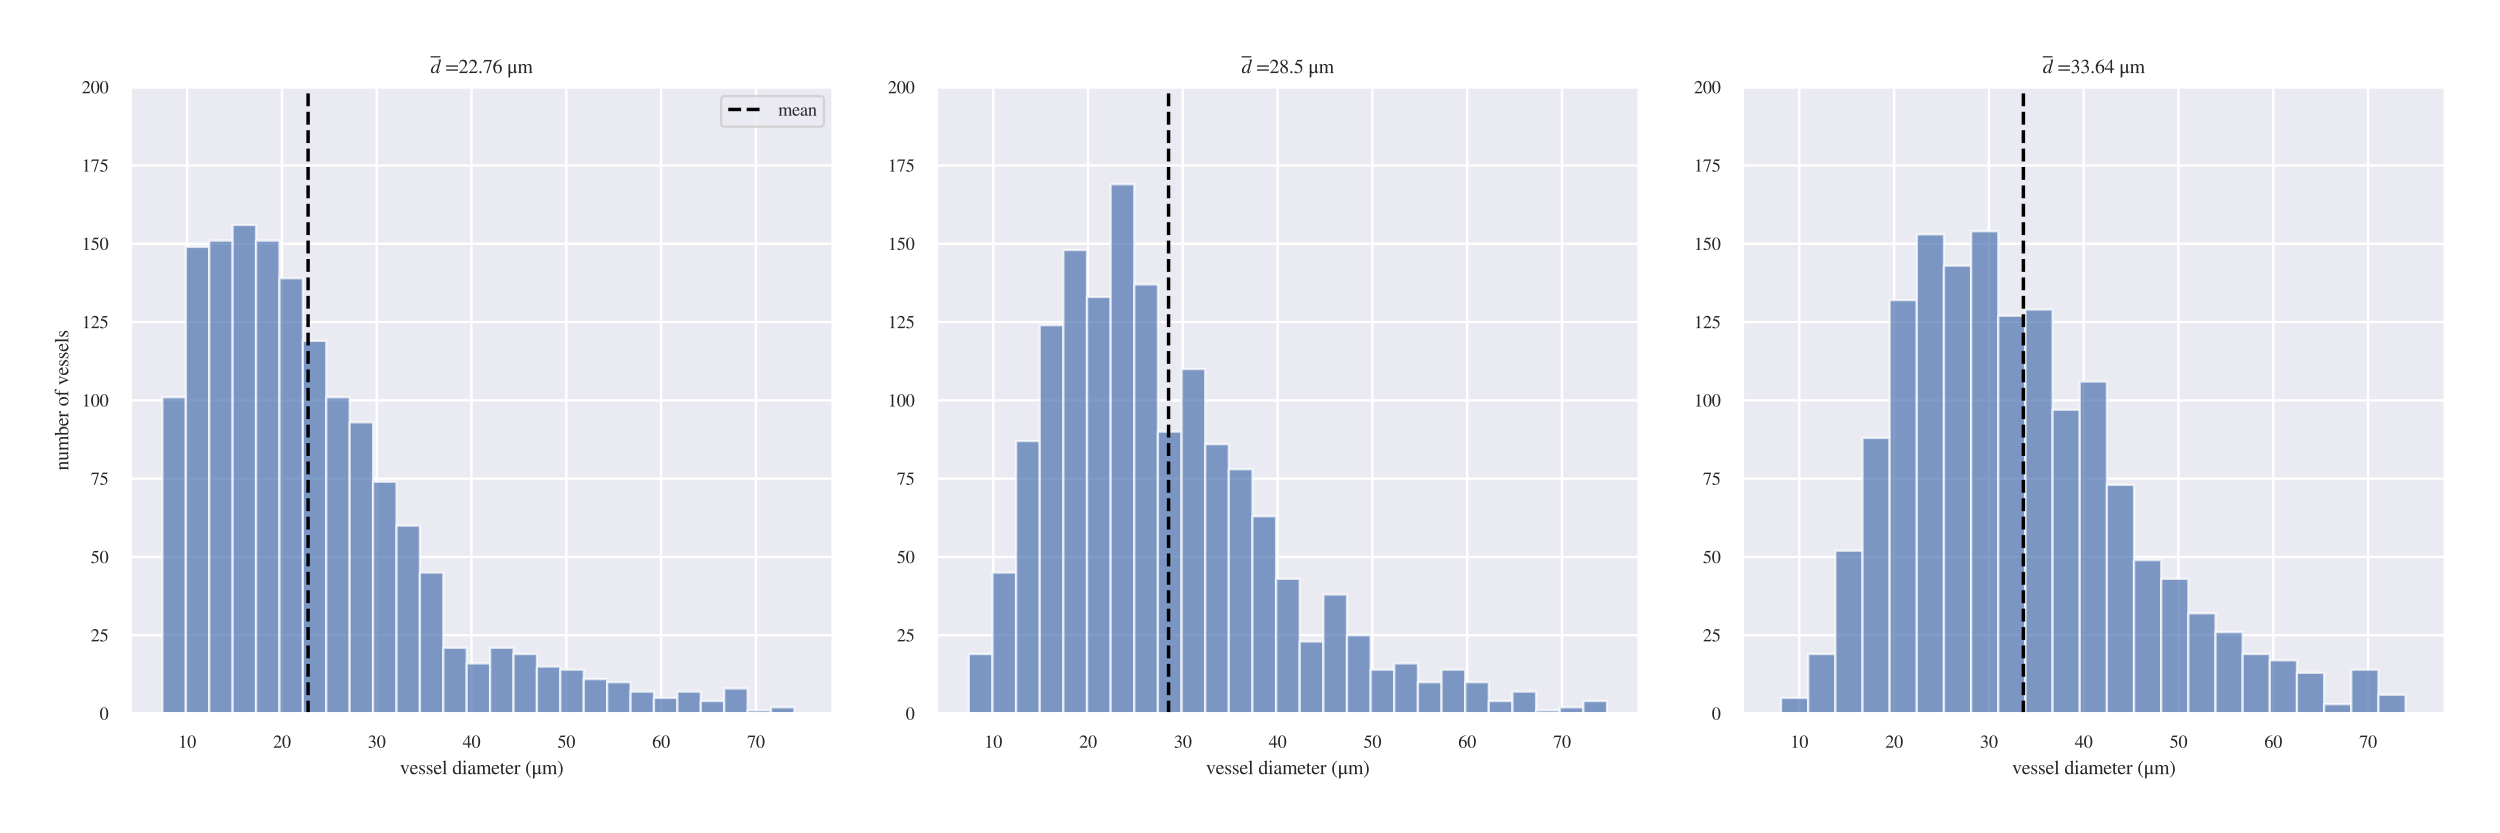 <?xml version="1.0" encoding="utf-8" standalone="no"?>
<!DOCTYPE svg PUBLIC "-//W3C//DTD SVG 1.1//EN"
  "http://www.w3.org/Graphics/SVG/1.1/DTD/svg11.dtd">
<svg xmlns:xlink="http://www.w3.org/1999/xlink" width="1080pt" height="360pt" viewBox="0 0 1080 360" xmlns="http://www.w3.org/2000/svg" version="1.1">
 <defs>
  <style type="text/css">*{stroke-linejoin: round; stroke-linecap: butt}</style>
 </defs>
 <g id="figure_1">
  <g id="patch_1">
   <path d="M 0 360 
L 1080 360 
L 1080 0 
L 0 0 
z
" style="fill: #ffffff"/>
  </g>
  <g id="axes_1">
   <g id="patch_2">
    <path d="M 56.37 308.25 
L 359.787 308.25 
L 359.787 37.656 
L 56.37 37.656 
z
" style="fill: #eaeaf2"/>
   </g>
   <g id="matplotlib.axis_1">
    <g id="xtick_1">
     <g id="line2d_1">
      <path d="M 80.844 308.25 
L 80.844 37.656 
" clip-path="url(#pd054b26269)" style="fill: none; stroke: #ffffff; stroke-linecap: round"/>
     </g>
     <g id="text_1">
      <!-- 10 -->
      <g style="fill: #262626" transform="translate(76.994 323.009)scale(0.077 -0.077)">
       <defs>
        <path id="STIXGeneral-Regular-31" d="M 2522 0 
L 755 0 
L 755 96 
Q 1107 115 1235 227 
Q 1363 339 1363 608 
L 1363 3482 
Q 1363 3795 1171 3795 
Q 1082 3795 883 3718 
L 710 3654 
L 710 3744 
L 1856 4326 
L 1914 4307 
L 1914 486 
Q 1914 275 2042 185 
Q 2170 96 2522 96 
L 2522 0 
z
" transform="scale(0.016)"/>
        <path id="STIXGeneral-Regular-30" d="M 3046 2112 
Q 3046 1683 2963 1302 
Q 2880 922 2717 602 
Q 2554 282 2266 96 
Q 1978 -90 1600 -90 
Q 1210 -90 915 108 
Q 621 307 461 640 
Q 301 973 227 1350 
Q 154 1728 154 2150 
Q 154 2746 301 3222 
Q 448 3699 790 4012 
Q 1133 4326 1626 4326 
Q 2253 4326 2649 3712 
Q 3046 3098 3046 2112 
z
M 2432 2080 
Q 2432 3091 2217 3625 
Q 2003 4160 1587 4160 
Q 1190 4160 979 3622 
Q 768 3085 768 2106 
Q 768 1120 979 598 
Q 1190 77 1600 77 
Q 2003 77 2217 598 
Q 2432 1120 2432 2080 
z
" transform="scale(0.016)"/>
       </defs>
       <use xlink:href="#STIXGeneral-Regular-31"/>
       <use xlink:href="#STIXGeneral-Regular-30" x="50"/>
      </g>
     </g>
    </g>
    <g id="xtick_2">
     <g id="line2d_2">
      <path d="M 121.792 308.25 
L 121.792 37.656 
" clip-path="url(#pd054b26269)" style="fill: none; stroke: #ffffff; stroke-linecap: round"/>
     </g>
     <g id="text_2">
      <!-- 20 -->
      <g style="fill: #262626" transform="translate(117.942 323.009)scale(0.077 -0.077)">
       <defs>
        <path id="STIXGeneral-Regular-32" d="M 3034 877 
L 2688 0 
L 186 0 
L 186 77 
L 1325 1286 
Q 1773 1754 1965 2144 
Q 2157 2534 2157 2950 
Q 2157 3379 1920 3616 
Q 1683 3853 1267 3853 
Q 922 3853 720 3673 
Q 518 3494 326 3021 
L 192 3053 
Q 301 3648 630 3987 
Q 960 4326 1523 4326 
Q 2054 4326 2380 4006 
Q 2707 3686 2707 3200 
Q 2707 2477 1888 1613 
L 832 486 
L 2330 486 
Q 2541 486 2665 569 
Q 2790 653 2944 915 
L 3034 877 
z
" transform="scale(0.016)"/>
       </defs>
       <use xlink:href="#STIXGeneral-Regular-32"/>
       <use xlink:href="#STIXGeneral-Regular-30" x="50"/>
      </g>
     </g>
    </g>
    <g id="xtick_3">
     <g id="line2d_3">
      <path d="M 162.741 308.25 
L 162.741 37.656 
" clip-path="url(#pd054b26269)" style="fill: none; stroke: #ffffff; stroke-linecap: round"/>
     </g>
     <g id="text_3">
      <!-- 30 -->
      <g style="fill: #262626" transform="translate(158.891 323.009)scale(0.077 -0.077)">
       <defs>
        <path id="STIXGeneral-Regular-33" d="M 390 3264 
L 288 3290 
Q 435 3770 748 4048 
Q 1062 4326 1542 4326 
Q 1990 4326 2265 4083 
Q 2541 3840 2541 3450 
Q 2541 2925 1946 2566 
Q 2298 2413 2477 2227 
Q 2758 1914 2758 1402 
Q 2758 890 2464 506 
Q 2246 211 1840 60 
Q 1434 -90 979 -90 
Q 262 -90 262 275 
Q 262 378 339 442 
Q 416 506 525 506 
Q 685 506 915 339 
Q 1197 141 1466 141 
Q 1818 141 2058 425 
Q 2298 710 2298 1120 
Q 2298 1856 1632 2048 
Q 1434 2112 979 2112 
L 979 2202 
Q 1338 2323 1517 2432 
Q 2035 2726 2035 3290 
Q 2035 3610 1852 3776 
Q 1670 3942 1344 3942 
Q 768 3942 390 3264 
z
" transform="scale(0.016)"/>
       </defs>
       <use xlink:href="#STIXGeneral-Regular-33"/>
       <use xlink:href="#STIXGeneral-Regular-30" x="50"/>
      </g>
     </g>
    </g>
    <g id="xtick_4">
     <g id="line2d_4">
      <path d="M 203.69 308.25 
L 203.69 37.656 
" clip-path="url(#pd054b26269)" style="fill: none; stroke: #ffffff; stroke-linecap: round"/>
     </g>
     <g id="text_4">
      <!-- 40 -->
      <g style="fill: #262626" transform="translate(199.84 323.009)scale(0.077 -0.077)">
       <defs>
        <path id="STIXGeneral-Regular-34" d="M 3027 1069 
L 2368 1069 
L 2368 0 
L 1869 0 
L 1869 1069 
L 77 1069 
L 77 1478 
L 2086 4326 
L 2368 4326 
L 2368 1478 
L 3027 1478 
L 3027 1069 
z
M 1869 1478 
L 1869 3674 
L 333 1478 
L 1869 1478 
z
" transform="scale(0.016)"/>
       </defs>
       <use xlink:href="#STIXGeneral-Regular-34"/>
       <use xlink:href="#STIXGeneral-Regular-30" x="50"/>
      </g>
     </g>
    </g>
    <g id="xtick_5">
     <g id="line2d_5">
      <path d="M 244.639 308.25 
L 244.639 37.656 
" clip-path="url(#pd054b26269)" style="fill: none; stroke: #ffffff; stroke-linecap: round"/>
     </g>
     <g id="text_5">
      <!-- 50 -->
      <g style="fill: #262626" transform="translate(240.789 323.009)scale(0.077 -0.077)">
       <defs>
        <path id="STIXGeneral-Regular-35" d="M 2803 4358 
L 2573 3814 
Q 2534 3731 2400 3731 
L 1158 3731 
L 902 3187 
Q 1606 3053 1920 2896 
Q 2234 2739 2502 2368 
Q 2726 2061 2726 1555 
Q 2726 1094 2576 780 
Q 2426 467 2099 224 
Q 1664 -90 1011 -90 
Q 646 -90 422 19 
Q 198 128 198 307 
Q 198 550 486 550 
Q 717 550 960 352 
Q 1210 147 1414 147 
Q 1747 147 2012 480 
Q 2278 813 2278 1229 
Q 2278 1843 1850 2189 
Q 1293 2637 486 2637 
Q 410 2637 410 2688 
L 416 2720 
L 1114 4237 
L 2438 4237 
Q 2547 4237 2608 4269 
Q 2669 4301 2746 4403 
L 2803 4358 
z
" transform="scale(0.016)"/>
       </defs>
       <use xlink:href="#STIXGeneral-Regular-35"/>
       <use xlink:href="#STIXGeneral-Regular-30" x="50"/>
      </g>
     </g>
    </g>
    <g id="xtick_6">
     <g id="line2d_6">
      <path d="M 285.587 308.25 
L 285.587 37.656 
" clip-path="url(#pd054b26269)" style="fill: none; stroke: #ffffff; stroke-linecap: round"/>
     </g>
     <g id="text_6">
      <!-- 60 -->
      <g style="fill: #262626" transform="translate(281.737 323.009)scale(0.077 -0.077)">
       <defs>
        <path id="STIXGeneral-Regular-36" d="M 2854 4378 
L 2867 4275 
Q 2112 4154 1606 3664 
Q 1101 3174 973 2451 
Q 1344 2739 1786 2739 
Q 2349 2739 2672 2380 
Q 2995 2022 2995 1402 
Q 2995 774 2669 378 
Q 2291 -90 1651 -90 
Q 870 -90 518 557 
Q 218 1107 218 1786 
Q 218 2835 915 3552 
Q 1312 3962 1731 4131 
Q 2150 4301 2854 4378 
z
M 2419 1203 
Q 2419 2445 1555 2445 
Q 1235 2445 1024 2275 
Q 813 2106 813 1702 
Q 813 954 1046 522 
Q 1280 90 1722 90 
Q 2061 90 2240 394 
Q 2419 698 2419 1203 
z
" transform="scale(0.016)"/>
       </defs>
       <use xlink:href="#STIXGeneral-Regular-36"/>
       <use xlink:href="#STIXGeneral-Regular-30" x="50"/>
      </g>
     </g>
    </g>
    <g id="xtick_7">
     <g id="line2d_7">
      <path d="M 326.536 308.25 
L 326.536 37.656 
" clip-path="url(#pd054b26269)" style="fill: none; stroke: #ffffff; stroke-linecap: round"/>
     </g>
     <g id="text_7">
      <!-- 70 -->
      <g style="fill: #262626" transform="translate(322.686 323.009)scale(0.077 -0.077)">
       <defs>
        <path id="STIXGeneral-Regular-37" d="M 2874 4134 
L 1517 -51 
L 1101 -51 
L 2368 3763 
L 992 3763 
Q 717 3763 582 3667 
Q 448 3571 243 3238 
L 128 3296 
L 512 4237 
L 2874 4237 
L 2874 4134 
z
" transform="scale(0.016)"/>
       </defs>
       <use xlink:href="#STIXGeneral-Regular-37"/>
       <use xlink:href="#STIXGeneral-Regular-30" x="50"/>
      </g>
     </g>
    </g>
    <g id="text_8">
     <!-- vessel diameter (μm) -->
     <g style="fill: #262626" transform="translate(172.735 334.417)scale(0.084 -0.084)">
      <defs>
       <path id="STIXGeneral-Regular-76" d="M 3053 2880 
L 3053 2784 
Q 2906 2771 2835 2688 
Q 2765 2605 2637 2285 
L 1818 230 
Q 1690 -90 1638 -90 
Q 1587 -90 1523 77 
Q 1510 96 1497 141 
Q 1485 186 1472 211 
L 704 2048 
Q 499 2534 403 2652 
Q 307 2771 122 2784 
L 122 2880 
L 1376 2880 
L 1376 2784 
Q 1210 2771 1146 2732 
Q 1082 2694 1082 2611 
Q 1082 2509 1139 2368 
L 1792 730 
L 2426 2387 
Q 2464 2483 2464 2579 
Q 2464 2758 2163 2784 
L 2163 2880 
L 3053 2880 
z
" transform="scale(0.016)"/>
       <path id="STIXGeneral-Regular-65" d="M 2611 1050 
L 2714 1005 
Q 2330 -64 1376 -64 
Q 813 -64 486 329 
Q 160 723 160 1389 
Q 160 2074 525 2509 
Q 890 2944 1485 2944 
Q 2061 2944 2374 2502 
Q 2560 2246 2592 1773 
L 621 1773 
Q 646 1370 700 1158 
Q 755 947 915 730 
Q 1184 378 1626 378 
Q 1939 378 2153 531 
Q 2368 685 2611 1050 
z
M 634 1978 
L 1939 1978 
Q 1882 2381 1750 2547 
Q 1619 2714 1312 2714 
Q 1043 2714 864 2525 
Q 685 2336 634 1978 
z
" transform="scale(0.016)"/>
       <path id="STIXGeneral-Regular-73" d="M 998 1926 
L 1664 1523 
Q 1984 1331 2105 1164 
Q 2227 998 2227 736 
Q 2227 416 1961 176 
Q 1696 -64 1331 -64 
Q 1030 -64 864 -6 
Q 691 51 570 51 
Q 461 51 416 -26 
L 333 -26 
L 333 979 
L 435 979 
Q 538 512 730 294 
Q 922 77 1248 77 
Q 1485 77 1632 211 
Q 1779 346 1779 550 
Q 1779 845 1440 1030 
L 1094 1222 
Q 326 1651 326 2150 
Q 326 2522 566 2730 
Q 806 2938 1210 2938 
Q 1491 2938 1638 2867 
Q 1754 2816 1818 2816 
Q 1862 2816 1920 2880 
L 1990 2880 
L 2022 2010 
L 1926 2010 
Q 1818 2445 1654 2621 
Q 1491 2797 1203 2797 
Q 986 2797 854 2688 
Q 723 2579 723 2362 
Q 723 2253 796 2128 
Q 870 2003 998 1926 
z
" transform="scale(0.016)"/>
       <path id="STIXGeneral-Regular-6c" d="M 1645 0 
L 134 0 
L 134 96 
Q 435 122 531 221 
Q 627 320 627 589 
L 627 3590 
Q 627 3821 569 3910 
Q 512 4000 358 4000 
Q 224 4000 122 3987 
L 122 4090 
Q 730 4237 1133 4371 
L 1165 4346 
L 1165 557 
Q 1165 288 1254 201 
Q 1344 115 1645 96 
L 1645 0 
z
" transform="scale(0.016)"/>
       <path id="STIXGeneral-Regular-20" transform="scale(0.016)"/>
       <path id="STIXGeneral-Regular-64" d="M 3142 269 
L 2202 -64 
L 2176 -45 
L 2176 365 
Q 1869 -64 1357 -64 
Q 826 -64 499 317 
Q 173 698 173 1312 
Q 173 1990 563 2467 
Q 954 2944 1504 2944 
Q 1850 2944 2176 2669 
L 2176 3667 
Q 2176 3866 2118 3930 
Q 2061 3994 1882 3994 
Q 1792 3994 1741 3987 
L 1741 4090 
Q 2323 4243 2682 4371 
L 2714 4358 
L 2714 730 
Q 2714 506 2768 435 
Q 2822 365 2995 365 
Q 3034 365 3142 371 
L 3142 269 
z
M 2176 653 
L 2176 2125 
Q 2176 2381 1981 2573 
Q 1786 2765 1523 2765 
Q 1158 2765 940 2438 
Q 723 2112 723 1568 
Q 723 979 963 624 
Q 1203 269 1606 269 
Q 1907 269 2080 474 
Q 2176 582 2176 653 
z
" transform="scale(0.016)"/>
       <path id="STIXGeneral-Regular-69" d="M 1152 4045 
Q 1152 3904 1056 3811 
Q 960 3718 819 3718 
Q 685 3718 592 3811 
Q 499 3904 499 4045 
Q 499 4179 595 4275 
Q 691 4371 826 4371 
Q 966 4371 1059 4275 
Q 1152 4179 1152 4045 
z
M 1619 0 
L 102 0 
L 102 96 
Q 435 115 521 211 
Q 608 307 608 666 
L 608 2118 
Q 608 2342 563 2432 
Q 518 2522 397 2522 
Q 243 2522 128 2490 
L 128 2592 
L 1120 2944 
L 1146 2918 
L 1146 672 
Q 1146 314 1226 218 
Q 1306 122 1619 96 
L 1619 0 
z
" transform="scale(0.016)"/>
       <path id="STIXGeneral-Regular-61" d="M 2829 422 
L 2829 243 
Q 2586 -64 2253 -64 
Q 1888 -64 1843 403 
L 1837 403 
Q 1427 -64 909 -64 
Q 608 -64 422 112 
Q 237 288 237 602 
Q 237 1050 685 1350 
Q 992 1555 1837 1869 
L 1837 2214 
Q 1837 2502 1699 2646 
Q 1562 2790 1338 2790 
Q 1146 2790 1018 2697 
Q 890 2605 890 2477 
Q 890 2419 909 2348 
Q 928 2278 928 2208 
Q 928 2112 841 2029 
Q 755 1946 634 1946 
Q 525 1946 441 2029 
Q 358 2112 358 2240 
Q 358 2547 685 2752 
Q 986 2944 1421 2944 
Q 1939 2944 2176 2656 
Q 2291 2522 2323 2384 
Q 2355 2246 2355 1946 
L 2355 723 
Q 2355 301 2554 301 
Q 2682 301 2829 422 
z
M 1837 813 
L 1837 1715 
Q 1248 1510 1018 1293 
Q 800 1094 800 800 
Q 800 557 921 432 
Q 1043 307 1242 307 
Q 1453 307 1613 410 
Q 1747 506 1792 589 
Q 1837 672 1837 813 
z
" transform="scale(0.016)"/>
       <path id="STIXGeneral-Regular-6d" d="M 4960 0 
L 3565 0 
L 3565 96 
Q 3834 122 3907 208 
Q 3981 294 3981 576 
L 3981 1894 
Q 3981 2278 3869 2444 
Q 3757 2611 3488 2611 
Q 3264 2611 3107 2521 
Q 2950 2432 2803 2221 
L 2803 608 
Q 2803 301 2896 201 
Q 2989 102 3264 96 
L 3264 0 
L 1830 0 
L 1830 96 
Q 2112 115 2189 188 
Q 2266 262 2266 550 
L 2266 1901 
Q 2266 2611 1850 2611 
Q 1670 2611 1468 2531 
Q 1267 2451 1171 2336 
Q 1088 2240 1088 2227 
L 1088 448 
Q 1088 243 1177 176 
Q 1267 109 1523 96 
L 1523 0 
L 102 0 
L 102 96 
Q 371 102 460 195 
Q 550 288 550 563 
L 550 2150 
Q 550 2387 499 2480 
Q 448 2573 326 2573 
Q 230 2573 122 2547 
L 122 2656 
Q 557 2778 1011 2944 
L 1062 2925 
L 1062 2451 
L 1075 2451 
Q 1363 2752 1584 2848 
Q 1805 2944 2054 2944 
Q 2560 2944 2733 2406 
Q 3232 2944 3776 2944 
Q 4518 2944 4518 1792 
L 4518 493 
Q 4518 282 4582 202 
Q 4646 122 4794 109 
L 4960 96 
L 4960 0 
z
" transform="scale(0.016)"/>
       <path id="STIXGeneral-Regular-74" d="M 1702 493 
L 1786 422 
Q 1478 -64 1011 -64 
Q 448 -64 448 749 
L 448 2675 
L 109 2675 
Q 83 2694 83 2720 
Q 83 2771 192 2842 
Q 435 2982 813 3526 
Q 826 3546 874 3606 
Q 922 3667 941 3706 
Q 986 3706 986 3622 
L 986 2880 
L 1632 2880 
L 1632 2675 
L 986 2675 
L 986 845 
Q 986 538 1062 403 
Q 1139 269 1318 269 
Q 1510 269 1702 493 
z
" transform="scale(0.016)"/>
       <path id="STIXGeneral-Regular-72" d="M 1024 2931 
L 1024 2342 
Q 1267 2688 1430 2816 
Q 1594 2944 1792 2944 
Q 1958 2944 2051 2854 
Q 2144 2765 2144 2605 
Q 2144 2470 2077 2393 
Q 2010 2317 1894 2317 
Q 1773 2317 1638 2445 
Q 1536 2541 1472 2541 
Q 1338 2541 1181 2355 
Q 1024 2170 1024 2016 
L 1024 576 
Q 1024 301 1133 205 
Q 1242 109 1568 96 
L 1568 0 
L 32 0 
L 32 96 
Q 339 154 412 224 
Q 486 294 486 538 
L 486 2138 
Q 486 2349 438 2435 
Q 390 2522 269 2522 
Q 166 2522 45 2496 
L 45 2598 
Q 448 2726 992 2944 
L 1024 2931 
z
" transform="scale(0.016)"/>
       <path id="STIXGeneral-Regular-28" d="M 1946 -1030 
L 1869 -1133 
Q 1126 -710 716 32 
Q 307 774 307 1613 
Q 307 3386 1888 4326 
L 1946 4224 
Q 1293 3667 1075 3126 
Q 858 2586 858 1632 
Q 858 685 1082 96 
Q 1306 -493 1946 -1030 
z
" transform="scale(0.016)"/>
       <path id="STIXGeneral-Regular-3bc" d="M 3206 678 
L 3302 634 
Q 2963 -64 2598 -64 
Q 2208 -64 2208 454 
L 2195 454 
Q 1837 -64 1395 -64 
Q 1082 -64 992 115 
L 979 115 
L 979 -838 
Q 979 -1171 877 -1389 
L 352 -1389 
Q 454 -1152 454 -845 
L 454 2880 
L 992 2880 
L 992 883 
Q 992 621 1161 464 
Q 1331 307 1542 307 
Q 1843 307 2061 506 
Q 2150 582 2179 649 
Q 2208 717 2208 870 
L 2208 2880 
L 2746 2880 
L 2746 723 
Q 2746 358 2874 358 
Q 2970 358 3037 422 
Q 3104 486 3206 678 
z
" transform="scale(0.016)"/>
       <path id="STIXGeneral-Regular-29" d="M 186 4224 
L 262 4326 
Q 992 3891 1408 3148 
Q 1824 2406 1824 1581 
Q 1824 -166 243 -1133 
L 186 -1030 
Q 845 -486 1059 54 
Q 1274 595 1274 1562 
Q 1274 2534 1059 3120 
Q 845 3706 186 4224 
z
" transform="scale(0.016)"/>
      </defs>
      <use xlink:href="#STIXGeneral-Regular-76"/>
      <use xlink:href="#STIXGeneral-Regular-65" x="50"/>
      <use xlink:href="#STIXGeneral-Regular-73" x="94.4"/>
      <use xlink:href="#STIXGeneral-Regular-73" x="133.3"/>
      <use xlink:href="#STIXGeneral-Regular-65" x="172.2"/>
      <use xlink:href="#STIXGeneral-Regular-6c" x="216.6"/>
      <use xlink:href="#STIXGeneral-Regular-20" x="244.4"/>
      <use xlink:href="#STIXGeneral-Regular-64" x="269.4"/>
      <use xlink:href="#STIXGeneral-Regular-69" x="319.4"/>
      <use xlink:href="#STIXGeneral-Regular-61" x="347.2"/>
      <use xlink:href="#STIXGeneral-Regular-6d" x="391.6"/>
      <use xlink:href="#STIXGeneral-Regular-65" x="469.4"/>
      <use xlink:href="#STIXGeneral-Regular-74" x="513.8"/>
      <use xlink:href="#STIXGeneral-Regular-65" x="541.6"/>
      <use xlink:href="#STIXGeneral-Regular-72" x="586"/>
      <use xlink:href="#STIXGeneral-Regular-20" x="619.3"/>
      <use xlink:href="#STIXGeneral-Regular-28" x="644.3"/>
      <use xlink:href="#STIXGeneral-Regular-3bc" x="677.6"/>
      <use xlink:href="#STIXGeneral-Regular-6d" x="730.4"/>
      <use xlink:href="#STIXGeneral-Regular-29" x="808.2"/>
     </g>
    </g>
   </g>
   <g id="matplotlib.axis_2">
    <g id="ytick_1">
     <g id="line2d_8">
      <path d="M 56.37 308.25 
L 359.787 308.25 
" clip-path="url(#pd054b26269)" style="fill: none; stroke: #ffffff; stroke-linecap: round"/>
     </g>
     <g id="text_9">
      <!-- 0 -->
      <g style="fill: #262626" transform="translate(43.02 310.879)scale(0.077 -0.077)">
       <use xlink:href="#STIXGeneral-Regular-30"/>
      </g>
     </g>
    </g>
    <g id="ytick_2">
     <g id="line2d_9">
      <path d="M 56.37 274.426 
L 359.787 274.426 
" clip-path="url(#pd054b26269)" style="fill: none; stroke: #ffffff; stroke-linecap: round"/>
     </g>
     <g id="text_10">
      <!-- 25 -->
      <g style="fill: #262626" transform="translate(39.17 277.055)scale(0.077 -0.077)">
       <use xlink:href="#STIXGeneral-Regular-32"/>
       <use xlink:href="#STIXGeneral-Regular-35" x="50"/>
      </g>
     </g>
    </g>
    <g id="ytick_3">
     <g id="line2d_10">
      <path d="M 56.37 240.601 
L 359.787 240.601 
" clip-path="url(#pd054b26269)" style="fill: none; stroke: #ffffff; stroke-linecap: round"/>
     </g>
     <g id="text_11">
      <!-- 50 -->
      <g style="fill: #262626" transform="translate(39.17 243.231)scale(0.077 -0.077)">
       <use xlink:href="#STIXGeneral-Regular-35"/>
       <use xlink:href="#STIXGeneral-Regular-30" x="50"/>
      </g>
     </g>
    </g>
    <g id="ytick_4">
     <g id="line2d_11">
      <path d="M 56.37 206.777 
L 359.787 206.777 
" clip-path="url(#pd054b26269)" style="fill: none; stroke: #ffffff; stroke-linecap: round"/>
     </g>
     <g id="text_12">
      <!-- 75 -->
      <g style="fill: #262626" transform="translate(39.17 209.407)scale(0.077 -0.077)">
       <use xlink:href="#STIXGeneral-Regular-37"/>
       <use xlink:href="#STIXGeneral-Regular-35" x="50"/>
      </g>
     </g>
    </g>
    <g id="ytick_5">
     <g id="line2d_12">
      <path d="M 56.37 172.953 
L 359.787 172.953 
" clip-path="url(#pd054b26269)" style="fill: none; stroke: #ffffff; stroke-linecap: round"/>
     </g>
     <g id="text_13">
      <!-- 100 -->
      <g style="fill: #262626" transform="translate(35.32 175.582)scale(0.077 -0.077)">
       <use xlink:href="#STIXGeneral-Regular-31"/>
       <use xlink:href="#STIXGeneral-Regular-30" x="50"/>
       <use xlink:href="#STIXGeneral-Regular-30" x="100"/>
      </g>
     </g>
    </g>
    <g id="ytick_6">
     <g id="line2d_13">
      <path d="M 56.37 139.129 
L 359.787 139.129 
" clip-path="url(#pd054b26269)" style="fill: none; stroke: #ffffff; stroke-linecap: round"/>
     </g>
     <g id="text_14">
      <!-- 125 -->
      <g style="fill: #262626" transform="translate(35.32 141.758)scale(0.077 -0.077)">
       <use xlink:href="#STIXGeneral-Regular-31"/>
       <use xlink:href="#STIXGeneral-Regular-32" x="50"/>
       <use xlink:href="#STIXGeneral-Regular-35" x="100"/>
      </g>
     </g>
    </g>
    <g id="ytick_7">
     <g id="line2d_14">
      <path d="M 56.37 105.305 
L 359.787 105.305 
" clip-path="url(#pd054b26269)" style="fill: none; stroke: #ffffff; stroke-linecap: round"/>
     </g>
     <g id="text_15">
      <!-- 150 -->
      <g style="fill: #262626" transform="translate(35.32 107.934)scale(0.077 -0.077)">
       <use xlink:href="#STIXGeneral-Regular-31"/>
       <use xlink:href="#STIXGeneral-Regular-35" x="50"/>
       <use xlink:href="#STIXGeneral-Regular-30" x="100"/>
      </g>
     </g>
    </g>
    <g id="ytick_8">
     <g id="line2d_15">
      <path d="M 56.37 71.48 
L 359.787 71.48 
" clip-path="url(#pd054b26269)" style="fill: none; stroke: #ffffff; stroke-linecap: round"/>
     </g>
     <g id="text_16">
      <!-- 175 -->
      <g style="fill: #262626" transform="translate(35.32 74.11)scale(0.077 -0.077)">
       <use xlink:href="#STIXGeneral-Regular-31"/>
       <use xlink:href="#STIXGeneral-Regular-37" x="50"/>
       <use xlink:href="#STIXGeneral-Regular-35" x="100"/>
      </g>
     </g>
    </g>
    <g id="ytick_9">
     <g id="line2d_16">
      <path d="M 56.37 37.656 
L 359.787 37.656 
" clip-path="url(#pd054b26269)" style="fill: none; stroke: #ffffff; stroke-linecap: round"/>
     </g>
     <g id="text_17">
      <!-- 200 -->
      <g style="fill: #262626" transform="translate(35.32 40.285)scale(0.077 -0.077)">
       <use xlink:href="#STIXGeneral-Regular-32"/>
       <use xlink:href="#STIXGeneral-Regular-30" x="50"/>
       <use xlink:href="#STIXGeneral-Regular-30" x="100"/>
      </g>
     </g>
    </g>
    <g id="text_18">
     <!-- number of vessels -->
     <g style="fill: #262626" transform="translate(29.497 203.282)rotate(-90)scale(0.084 -0.084)">
      <defs>
       <path id="STIXGeneral-Regular-6e" d="M 3104 0 
L 1773 0 
L 1779 96 
Q 2016 115 2096 233 
Q 2176 352 2176 672 
L 2176 1946 
Q 2176 2592 1709 2592 
Q 1549 2592 1408 2515 
Q 1267 2438 1050 2227 
L 1050 461 
Q 1050 269 1136 192 
Q 1222 115 1466 96 
L 1466 0 
L 115 0 
L 115 96 
Q 358 115 435 214 
Q 512 314 512 602 
L 512 2157 
Q 512 2394 467 2483 
Q 422 2573 288 2573 
Q 160 2573 102 2547 
L 102 2656 
Q 550 2784 979 2944 
L 1030 2925 
L 1030 2426 
L 1037 2426 
Q 1491 2944 1958 2944 
Q 2323 2944 2518 2688 
Q 2714 2432 2714 1958 
L 2714 544 
Q 2714 288 2790 205 
Q 2867 122 3104 96 
L 3104 0 
z
" transform="scale(0.016)"/>
       <path id="STIXGeneral-Regular-75" d="M 3072 320 
L 3072 230 
Q 2573 96 2195 -58 
L 2163 -38 
L 2163 486 
L 2150 486 
Q 1747 -64 1235 -64 
Q 870 -64 662 160 
Q 454 384 454 755 
L 454 2362 
Q 454 2598 371 2688 
Q 288 2778 58 2790 
L 58 2880 
L 992 2880 
L 992 813 
Q 992 595 1123 451 
Q 1254 307 1446 307 
Q 1760 307 1984 506 
Q 2067 582 2099 649 
Q 2131 717 2131 877 
L 2131 2355 
Q 2131 2605 2041 2678 
Q 1952 2752 1658 2771 
L 1658 2880 
L 2669 2880 
L 2669 685 
Q 2669 461 2742 390 
Q 2816 320 3034 320 
L 3072 320 
z
" transform="scale(0.016)"/>
       <path id="STIXGeneral-Regular-62" d="M 979 4358 
L 979 2406 
Q 1082 2650 1315 2797 
Q 1549 2944 1843 2944 
Q 2349 2944 2672 2541 
Q 2995 2138 2995 1536 
Q 2995 832 2566 384 
Q 2138 -64 1498 -64 
Q 1107 -64 774 67 
Q 442 198 442 358 
L 442 3622 
Q 442 3859 384 3926 
Q 326 3994 128 3994 
Q 83 3994 19 3981 
L 19 4090 
L 211 4147 
Q 864 4346 947 4371 
L 979 4358 
z
M 979 2035 
L 979 474 
Q 979 326 1161 233 
Q 1344 141 1600 141 
Q 1978 141 2195 416 
Q 2432 710 2432 1261 
Q 2432 1888 2182 2240 
Q 1971 2541 1613 2541 
Q 1357 2541 1168 2390 
Q 979 2240 979 2035 
z
" transform="scale(0.016)"/>
       <path id="STIXGeneral-Regular-6f" d="M 3008 1478 
Q 3008 806 2608 371 
Q 2208 -64 1568 -64 
Q 979 -64 582 368 
Q 186 800 186 1459 
Q 186 2125 582 2534 
Q 979 2944 1626 2944 
Q 2221 2944 2614 2537 
Q 3008 2131 3008 1478 
z
M 2432 1306 
Q 2432 2035 2112 2445 
Q 1856 2765 1504 2765 
Q 1171 2765 966 2493 
Q 762 2221 762 1747 
Q 762 928 1101 435 
Q 1318 115 1677 115 
Q 2029 115 2230 432 
Q 2432 749 2432 1306 
z
" transform="scale(0.016)"/>
       <path id="STIXGeneral-Regular-66" d="M 134 2880 
L 659 2880 
Q 666 3264 710 3478 
Q 755 3693 883 3910 
Q 1152 4371 1786 4371 
Q 2074 4371 2262 4259 
Q 2451 4147 2451 3974 
Q 2451 3866 2374 3789 
Q 2298 3712 2182 3712 
Q 2029 3712 1894 3942 
Q 1741 4192 1555 4192 
Q 1197 4192 1197 3622 
L 1197 2880 
L 1978 2880 
L 1978 2675 
L 1197 2675 
L 1197 666 
Q 1197 307 1299 208 
Q 1402 109 1792 96 
L 1792 0 
L 128 0 
L 128 96 
Q 474 115 566 214 
Q 659 314 659 666 
L 659 2675 
L 134 2675 
L 134 2880 
z
" transform="scale(0.016)"/>
      </defs>
      <use xlink:href="#STIXGeneral-Regular-6e"/>
      <use xlink:href="#STIXGeneral-Regular-75" x="50"/>
      <use xlink:href="#STIXGeneral-Regular-6d" x="100"/>
      <use xlink:href="#STIXGeneral-Regular-62" x="177.8"/>
      <use xlink:href="#STIXGeneral-Regular-65" x="227.8"/>
      <use xlink:href="#STIXGeneral-Regular-72" x="272.2"/>
      <use xlink:href="#STIXGeneral-Regular-20" x="305.5"/>
      <use xlink:href="#STIXGeneral-Regular-6f" x="330.5"/>
      <use xlink:href="#STIXGeneral-Regular-66" x="380.5"/>
      <use xlink:href="#STIXGeneral-Regular-20" x="413.8"/>
      <use xlink:href="#STIXGeneral-Regular-76" x="438.8"/>
      <use xlink:href="#STIXGeneral-Regular-65" x="488.8"/>
      <use xlink:href="#STIXGeneral-Regular-73" x="533.2"/>
      <use xlink:href="#STIXGeneral-Regular-73" x="572.1"/>
      <use xlink:href="#STIXGeneral-Regular-65" x="611"/>
      <use xlink:href="#STIXGeneral-Regular-6c" x="655.4"/>
      <use xlink:href="#STIXGeneral-Regular-73" x="683.2"/>
     </g>
    </g>
   </g>
   <g id="patch_3">
    <path d="M 70.162 308.25 
L 80.274 308.25 
L 80.274 171.6 
L 70.162 171.6 
z
" clip-path="url(#pd054b26269)" style="fill: #4c72b0; opacity: 0.7; stroke: #ffffff; stroke-linejoin: miter"/>
   </g>
   <g id="patch_4">
    <path d="M 80.274 308.25 
L 90.386 308.25 
L 90.386 106.657 
L 80.274 106.657 
z
" clip-path="url(#pd054b26269)" style="fill: #4c72b0; opacity: 0.7; stroke: #ffffff; stroke-linejoin: miter"/>
   </g>
   <g id="patch_5">
    <path d="M 90.386 308.25 
L 100.498 308.25 
L 100.498 103.952 
L 90.386 103.952 
z
" clip-path="url(#pd054b26269)" style="fill: #4c72b0; opacity: 0.7; stroke: #ffffff; stroke-linejoin: miter"/>
   </g>
   <g id="patch_6">
    <path d="M 100.498 308.25 
L 110.611 308.25 
L 110.611 97.187 
L 100.498 97.187 
z
" clip-path="url(#pd054b26269)" style="fill: #4c72b0; opacity: 0.7; stroke: #ffffff; stroke-linejoin: miter"/>
   </g>
   <g id="patch_7">
    <path d="M 110.611 308.25 
L 120.723 308.25 
L 120.723 103.952 
L 110.611 103.952 
z
" clip-path="url(#pd054b26269)" style="fill: #4c72b0; opacity: 0.7; stroke: #ffffff; stroke-linejoin: miter"/>
   </g>
   <g id="patch_8">
    <path d="M 120.723 308.25 
L 130.835 308.25 
L 130.835 120.187 
L 120.723 120.187 
z
" clip-path="url(#pd054b26269)" style="fill: #4c72b0; opacity: 0.7; stroke: #ffffff; stroke-linejoin: miter"/>
   </g>
   <g id="patch_9">
    <path d="M 130.835 308.25 
L 140.947 308.25 
L 140.947 147.247 
L 130.835 147.247 
z
" clip-path="url(#pd054b26269)" style="fill: #4c72b0; opacity: 0.7; stroke: #ffffff; stroke-linejoin: miter"/>
   </g>
   <g id="patch_10">
    <path d="M 140.947 308.25 
L 151.06 308.25 
L 151.06 171.6 
L 140.947 171.6 
z
" clip-path="url(#pd054b26269)" style="fill: #4c72b0; opacity: 0.7; stroke: #ffffff; stroke-linejoin: miter"/>
   </g>
   <g id="patch_11">
    <path d="M 151.06 308.25 
L 161.172 308.25 
L 161.172 182.424 
L 151.06 182.424 
z
" clip-path="url(#pd054b26269)" style="fill: #4c72b0; opacity: 0.7; stroke: #ffffff; stroke-linejoin: miter"/>
   </g>
   <g id="patch_12">
    <path d="M 161.172 308.25 
L 171.284 308.25 
L 171.284 208.13 
L 161.172 208.13 
z
" clip-path="url(#pd054b26269)" style="fill: #4c72b0; opacity: 0.7; stroke: #ffffff; stroke-linejoin: miter"/>
   </g>
   <g id="patch_13">
    <path d="M 171.284 308.25 
L 181.396 308.25 
L 181.396 227.072 
L 171.284 227.072 
z
" clip-path="url(#pd054b26269)" style="fill: #4c72b0; opacity: 0.7; stroke: #ffffff; stroke-linejoin: miter"/>
   </g>
   <g id="patch_14">
    <path d="M 181.396 308.25 
L 191.509 308.25 
L 191.509 247.366 
L 181.396 247.366 
z
" clip-path="url(#pd054b26269)" style="fill: #4c72b0; opacity: 0.7; stroke: #ffffff; stroke-linejoin: miter"/>
   </g>
   <g id="patch_15">
    <path d="M 191.509 308.25 
L 201.621 308.25 
L 201.621 279.838 
L 191.509 279.838 
z
" clip-path="url(#pd054b26269)" style="fill: #4c72b0; opacity: 0.7; stroke: #ffffff; stroke-linejoin: miter"/>
   </g>
   <g id="patch_16">
    <path d="M 201.621 308.25 
L 211.733 308.25 
L 211.733 286.602 
L 201.621 286.602 
z
" clip-path="url(#pd054b26269)" style="fill: #4c72b0; opacity: 0.7; stroke: #ffffff; stroke-linejoin: miter"/>
   </g>
   <g id="patch_17">
    <path d="M 211.733 308.25 
L 221.845 308.25 
L 221.845 279.838 
L 211.733 279.838 
z
" clip-path="url(#pd054b26269)" style="fill: #4c72b0; opacity: 0.7; stroke: #ffffff; stroke-linejoin: miter"/>
   </g>
   <g id="patch_18">
    <path d="M 221.845 308.25 
L 231.958 308.25 
L 231.958 282.544 
L 221.845 282.544 
z
" clip-path="url(#pd054b26269)" style="fill: #4c72b0; opacity: 0.7; stroke: #ffffff; stroke-linejoin: miter"/>
   </g>
   <g id="patch_19">
    <path d="M 231.958 308.25 
L 242.07 308.25 
L 242.07 287.955 
L 231.958 287.955 
z
" clip-path="url(#pd054b26269)" style="fill: #4c72b0; opacity: 0.7; stroke: #ffffff; stroke-linejoin: miter"/>
   </g>
   <g id="patch_20">
    <path d="M 242.07 308.25 
L 252.182 308.25 
L 252.182 289.308 
L 242.07 289.308 
z
" clip-path="url(#pd054b26269)" style="fill: #4c72b0; opacity: 0.7; stroke: #ffffff; stroke-linejoin: miter"/>
   </g>
   <g id="patch_21">
    <path d="M 252.182 308.25 
L 262.294 308.25 
L 262.294 293.367 
L 252.182 293.367 
z
" clip-path="url(#pd054b26269)" style="fill: #4c72b0; opacity: 0.7; stroke: #ffffff; stroke-linejoin: miter"/>
   </g>
   <g id="patch_22">
    <path d="M 262.294 308.25 
L 272.407 308.25 
L 272.407 294.72 
L 262.294 294.72 
z
" clip-path="url(#pd054b26269)" style="fill: #4c72b0; opacity: 0.7; stroke: #ffffff; stroke-linejoin: miter"/>
   </g>
   <g id="patch_23">
    <path d="M 272.407 308.25 
L 282.519 308.25 
L 282.519 298.779 
L 272.407 298.779 
z
" clip-path="url(#pd054b26269)" style="fill: #4c72b0; opacity: 0.7; stroke: #ffffff; stroke-linejoin: miter"/>
   </g>
   <g id="patch_24">
    <path d="M 282.519 308.25 
L 292.631 308.25 
L 292.631 301.485 
L 282.519 301.485 
z
" clip-path="url(#pd054b26269)" style="fill: #4c72b0; opacity: 0.7; stroke: #ffffff; stroke-linejoin: miter"/>
   </g>
   <g id="patch_25">
    <path d="M 292.631 308.25 
L 302.743 308.25 
L 302.743 298.779 
L 292.631 298.779 
z
" clip-path="url(#pd054b26269)" style="fill: #4c72b0; opacity: 0.7; stroke: #ffffff; stroke-linejoin: miter"/>
   </g>
   <g id="patch_26">
    <path d="M 302.743 308.25 
L 312.856 308.25 
L 312.856 302.838 
L 302.743 302.838 
z
" clip-path="url(#pd054b26269)" style="fill: #4c72b0; opacity: 0.7; stroke: #ffffff; stroke-linejoin: miter"/>
   </g>
   <g id="patch_27">
    <path d="M 312.856 308.25 
L 322.968 308.25 
L 322.968 297.426 
L 312.856 297.426 
z
" clip-path="url(#pd054b26269)" style="fill: #4c72b0; opacity: 0.7; stroke: #ffffff; stroke-linejoin: miter"/>
   </g>
   <g id="patch_28">
    <path d="M 322.968 308.25 
L 333.08 308.25 
L 333.08 306.897 
L 322.968 306.897 
z
" clip-path="url(#pd054b26269)" style="fill: #4c72b0; opacity: 0.7; stroke: #ffffff; stroke-linejoin: miter"/>
   </g>
   <g id="patch_29">
    <path d="M 333.08 308.25 
L 343.192 308.25 
L 343.192 305.544 
L 333.08 305.544 
z
" clip-path="url(#pd054b26269)" style="fill: #4c72b0; opacity: 0.7; stroke: #ffffff; stroke-linejoin: miter"/>
   </g>
   <g id="line2d_17">
    <path d="M 133.094 308.25 
L 133.094 37.656 
" clip-path="url(#pd054b26269)" style="fill: none; stroke-dasharray: 5.55,2.4; stroke-dashoffset: 0; stroke: #000000; stroke-width: 1.5"/>
   </g>
   <g id="patch_30">
    <path d="M 56.37 308.25 
L 56.37 37.656 
" style="fill: none; stroke: #ffffff; stroke-width: 1.25; stroke-linejoin: miter; stroke-linecap: square"/>
   </g>
   <g id="patch_31">
    <path d="M 359.787 308.25 
L 359.787 37.656 
" style="fill: none; stroke: #ffffff; stroke-width: 1.25; stroke-linejoin: miter; stroke-linecap: square"/>
   </g>
   <g id="patch_32">
    <path d="M 56.37 308.25 
L 359.787 308.25 
" style="fill: none; stroke: #ffffff; stroke-width: 1.25; stroke-linejoin: miter; stroke-linecap: square"/>
   </g>
   <g id="patch_33">
    <path d="M 56.37 37.656 
L 359.787 37.656 
" style="fill: none; stroke: #ffffff; stroke-width: 1.25; stroke-linejoin: miter; stroke-linecap: square"/>
   </g>
   <g id="text_19">
    <!-- $\overline{d}$ =22.76 μm -->
    <g style="fill: #262626" transform="translate(186.028 31.656)scale(0.084 -0.084)">
     <defs>
      <path id="STIXGeneral-Italic-64" d="M 3334 4371 
L 3373 4333 
L 3123 3360 
L 2739 1958 
Q 2323 429 2323 384 
Q 2323 256 2438 256 
Q 2522 256 2614 336 
Q 2707 416 2963 710 
L 3040 646 
Q 2547 -83 2099 -83 
Q 1978 -83 1907 -6 
Q 1837 70 1837 205 
Q 1837 397 1920 774 
Q 1645 307 1379 118 
Q 1114 -70 781 -70 
Q 461 -70 278 125 
Q 96 320 96 678 
Q 96 1440 713 2131 
Q 1331 2822 1965 2822 
Q 2163 2822 2256 2732 
Q 2349 2643 2381 2451 
L 2387 2451 
L 2675 3494 
Q 2765 3808 2765 3949 
Q 2765 4051 2694 4076 
Q 2624 4102 2355 4115 
L 2355 4224 
Q 2848 4269 3334 4371 
z
M 2278 2310 
Q 2278 2477 2185 2576 
Q 2093 2675 1978 2675 
Q 1677 2675 1395 2381 
Q 1075 2042 864 1571 
Q 653 1101 653 704 
Q 653 486 752 361 
Q 851 237 1024 237 
Q 1312 237 1606 550 
Q 1901 864 2089 1350 
Q 2278 1837 2278 2310 
z
" transform="scale(0.016)"/>
      <path id="STIXGeneral-Regular-3d" d="M 4077 2048 
L 307 2048 
L 307 2470 
L 4077 2470 
L 4077 2048 
z
M 4077 768 
L 307 768 
L 307 1190 
L 4077 1190 
L 4077 768 
z
" transform="scale(0.016)"/>
      <path id="STIXGeneral-Regular-2e" d="M 1158 275 
Q 1158 134 1052 32 
Q 947 -70 800 -70 
Q 653 -70 550 32 
Q 448 134 448 281 
Q 448 429 553 534 
Q 659 640 806 640 
Q 947 640 1052 531 
Q 1158 422 1158 275 
z
" transform="scale(0.016)"/>
     </defs>
     <use xlink:href="#STIXGeneral-Italic-64" transform="translate(0 1.453)"/>
     <use xlink:href="#STIXGeneral-Regular-20" transform="translate(50 0.953)"/>
     <use xlink:href="#STIXGeneral-Regular-3d" transform="translate(75 0.953)"/>
     <use xlink:href="#STIXGeneral-Regular-32" transform="translate(143.5 0.953)"/>
     <use xlink:href="#STIXGeneral-Regular-32" transform="translate(193.5 0.953)"/>
     <use xlink:href="#STIXGeneral-Regular-2e" transform="translate(243.5 0.953)"/>
     <use xlink:href="#STIXGeneral-Regular-37" transform="translate(268.5 0.953)"/>
     <use xlink:href="#STIXGeneral-Regular-36" transform="translate(318.5 0.953)"/>
     <use xlink:href="#STIXGeneral-Regular-20" transform="translate(368.5 0.953)"/>
     <use xlink:href="#STIXGeneral-Regular-3bc" transform="translate(393.5 0.953)"/>
     <use xlink:href="#STIXGeneral-Regular-6d" transform="translate(446.3 0.953)"/>
     <path d="M 0 81.5 
L 0 87.75 
L 50 87.75 
L 50 81.5 
L 0 81.5 
z
"/>
    </g>
   </g>
   <g id="legend_1">
    <g id="patch_34">
     <path d="M 313.078 54.727 
L 354.397 54.727 
Q 355.937 54.727 355.937 53.187 
L 355.937 43.046 
Q 355.937 41.506 354.397 41.506 
L 313.078 41.506 
Q 311.538 41.506 311.538 43.046 
L 311.538 53.187 
Q 311.538 54.727 313.078 54.727 
z
" style="fill: #eaeaf2; opacity: 0.8; stroke: #cccccc; stroke-linejoin: miter"/>
    </g>
    <g id="line2d_18">
     <path d="M 314.618 47.281 
L 322.318 47.281 
L 330.018 47.281 
" style="fill: none; stroke-dasharray: 5.55,2.4; stroke-dashoffset: 0; stroke: #000000; stroke-width: 1.5"/>
    </g>
    <g id="text_20">
     <!-- mean -->
     <g style="fill: #262626" transform="translate(336.178 49.976)scale(0.077 -0.077)">
      <use xlink:href="#STIXGeneral-Regular-6d"/>
      <use xlink:href="#STIXGeneral-Regular-65" x="77.8"/>
      <use xlink:href="#STIXGeneral-Regular-61" x="122.2"/>
      <use xlink:href="#STIXGeneral-Regular-6e" x="166.6"/>
     </g>
    </g>
   </g>
  </g>
  <g id="axes_2">
   <g id="patch_35">
    <path d="M 404.597 308.25 
L 708.013 308.25 
L 708.013 37.656 
L 404.597 37.656 
z
" style="fill: #eaeaf2"/>
   </g>
   <g id="matplotlib.axis_3">
    <g id="xtick_8">
     <g id="line2d_19">
      <path d="M 429.07 308.25 
L 429.07 37.656 
" clip-path="url(#p8d46fceff0)" style="fill: none; stroke: #ffffff; stroke-linecap: round"/>
     </g>
     <g id="text_21">
      <!-- 10 -->
      <g style="fill: #262626" transform="translate(425.22 323.009)scale(0.077 -0.077)">
       <use xlink:href="#STIXGeneral-Regular-31"/>
       <use xlink:href="#STIXGeneral-Regular-30" x="50"/>
      </g>
     </g>
    </g>
    <g id="xtick_9">
     <g id="line2d_20">
      <path d="M 470.019 308.25 
L 470.019 37.656 
" clip-path="url(#p8d46fceff0)" style="fill: none; stroke: #ffffff; stroke-linecap: round"/>
     </g>
     <g id="text_22">
      <!-- 20 -->
      <g style="fill: #262626" transform="translate(466.169 323.009)scale(0.077 -0.077)">
       <use xlink:href="#STIXGeneral-Regular-32"/>
       <use xlink:href="#STIXGeneral-Regular-30" x="50"/>
      </g>
     </g>
    </g>
    <g id="xtick_10">
     <g id="line2d_21">
      <path d="M 510.968 308.25 
L 510.968 37.656 
" clip-path="url(#p8d46fceff0)" style="fill: none; stroke: #ffffff; stroke-linecap: round"/>
     </g>
     <g id="text_23">
      <!-- 30 -->
      <g style="fill: #262626" transform="translate(507.118 323.009)scale(0.077 -0.077)">
       <use xlink:href="#STIXGeneral-Regular-33"/>
       <use xlink:href="#STIXGeneral-Regular-30" x="50"/>
      </g>
     </g>
    </g>
    <g id="xtick_11">
     <g id="line2d_22">
      <path d="M 551.917 308.25 
L 551.917 37.656 
" clip-path="url(#p8d46fceff0)" style="fill: none; stroke: #ffffff; stroke-linecap: round"/>
     </g>
     <g id="text_24">
      <!-- 40 -->
      <g style="fill: #262626" transform="translate(548.067 323.009)scale(0.077 -0.077)">
       <use xlink:href="#STIXGeneral-Regular-34"/>
       <use xlink:href="#STIXGeneral-Regular-30" x="50"/>
      </g>
     </g>
    </g>
    <g id="xtick_12">
     <g id="line2d_23">
      <path d="M 592.865 308.25 
L 592.865 37.656 
" clip-path="url(#p8d46fceff0)" style="fill: none; stroke: #ffffff; stroke-linecap: round"/>
     </g>
     <g id="text_25">
      <!-- 50 -->
      <g style="fill: #262626" transform="translate(589.015 323.009)scale(0.077 -0.077)">
       <use xlink:href="#STIXGeneral-Regular-35"/>
       <use xlink:href="#STIXGeneral-Regular-30" x="50"/>
      </g>
     </g>
    </g>
    <g id="xtick_13">
     <g id="line2d_24">
      <path d="M 633.814 308.25 
L 633.814 37.656 
" clip-path="url(#p8d46fceff0)" style="fill: none; stroke: #ffffff; stroke-linecap: round"/>
     </g>
     <g id="text_26">
      <!-- 60 -->
      <g style="fill: #262626" transform="translate(629.964 323.009)scale(0.077 -0.077)">
       <use xlink:href="#STIXGeneral-Regular-36"/>
       <use xlink:href="#STIXGeneral-Regular-30" x="50"/>
      </g>
     </g>
    </g>
    <g id="xtick_14">
     <g id="line2d_25">
      <path d="M 674.763 308.25 
L 674.763 37.656 
" clip-path="url(#p8d46fceff0)" style="fill: none; stroke: #ffffff; stroke-linecap: round"/>
     </g>
     <g id="text_27">
      <!-- 70 -->
      <g style="fill: #262626" transform="translate(670.913 323.009)scale(0.077 -0.077)">
       <use xlink:href="#STIXGeneral-Regular-37"/>
       <use xlink:href="#STIXGeneral-Regular-30" x="50"/>
      </g>
     </g>
    </g>
    <g id="text_28">
     <!-- vessel diameter (μm) -->
     <g style="fill: #262626" transform="translate(520.961 334.417)scale(0.084 -0.084)">
      <use xlink:href="#STIXGeneral-Regular-76"/>
      <use xlink:href="#STIXGeneral-Regular-65" x="50"/>
      <use xlink:href="#STIXGeneral-Regular-73" x="94.4"/>
      <use xlink:href="#STIXGeneral-Regular-73" x="133.3"/>
      <use xlink:href="#STIXGeneral-Regular-65" x="172.2"/>
      <use xlink:href="#STIXGeneral-Regular-6c" x="216.6"/>
      <use xlink:href="#STIXGeneral-Regular-20" x="244.4"/>
      <use xlink:href="#STIXGeneral-Regular-64" x="269.4"/>
      <use xlink:href="#STIXGeneral-Regular-69" x="319.4"/>
      <use xlink:href="#STIXGeneral-Regular-61" x="347.2"/>
      <use xlink:href="#STIXGeneral-Regular-6d" x="391.6"/>
      <use xlink:href="#STIXGeneral-Regular-65" x="469.4"/>
      <use xlink:href="#STIXGeneral-Regular-74" x="513.8"/>
      <use xlink:href="#STIXGeneral-Regular-65" x="541.6"/>
      <use xlink:href="#STIXGeneral-Regular-72" x="586"/>
      <use xlink:href="#STIXGeneral-Regular-20" x="619.3"/>
      <use xlink:href="#STIXGeneral-Regular-28" x="644.3"/>
      <use xlink:href="#STIXGeneral-Regular-3bc" x="677.6"/>
      <use xlink:href="#STIXGeneral-Regular-6d" x="730.4"/>
      <use xlink:href="#STIXGeneral-Regular-29" x="808.2"/>
     </g>
    </g>
   </g>
   <g id="matplotlib.axis_4">
    <g id="ytick_10">
     <g id="line2d_26">
      <path d="M 404.597 308.25 
L 708.013 308.25 
" clip-path="url(#p8d46fceff0)" style="fill: none; stroke: #ffffff; stroke-linecap: round"/>
     </g>
     <g id="text_29">
      <!-- 0 -->
      <g style="fill: #262626" transform="translate(391.247 310.879)scale(0.077 -0.077)">
       <use xlink:href="#STIXGeneral-Regular-30"/>
      </g>
     </g>
    </g>
    <g id="ytick_11">
     <g id="line2d_27">
      <path d="M 404.597 274.426 
L 708.013 274.426 
" clip-path="url(#p8d46fceff0)" style="fill: none; stroke: #ffffff; stroke-linecap: round"/>
     </g>
     <g id="text_30">
      <!-- 25 -->
      <g style="fill: #262626" transform="translate(387.397 277.055)scale(0.077 -0.077)">
       <use xlink:href="#STIXGeneral-Regular-32"/>
       <use xlink:href="#STIXGeneral-Regular-35" x="50"/>
      </g>
     </g>
    </g>
    <g id="ytick_12">
     <g id="line2d_28">
      <path d="M 404.597 240.601 
L 708.013 240.601 
" clip-path="url(#p8d46fceff0)" style="fill: none; stroke: #ffffff; stroke-linecap: round"/>
     </g>
     <g id="text_31">
      <!-- 50 -->
      <g style="fill: #262626" transform="translate(387.397 243.231)scale(0.077 -0.077)">
       <use xlink:href="#STIXGeneral-Regular-35"/>
       <use xlink:href="#STIXGeneral-Regular-30" x="50"/>
      </g>
     </g>
    </g>
    <g id="ytick_13">
     <g id="line2d_29">
      <path d="M 404.597 206.777 
L 708.013 206.777 
" clip-path="url(#p8d46fceff0)" style="fill: none; stroke: #ffffff; stroke-linecap: round"/>
     </g>
     <g id="text_32">
      <!-- 75 -->
      <g style="fill: #262626" transform="translate(387.397 209.407)scale(0.077 -0.077)">
       <use xlink:href="#STIXGeneral-Regular-37"/>
       <use xlink:href="#STIXGeneral-Regular-35" x="50"/>
      </g>
     </g>
    </g>
    <g id="ytick_14">
     <g id="line2d_30">
      <path d="M 404.597 172.953 
L 708.013 172.953 
" clip-path="url(#p8d46fceff0)" style="fill: none; stroke: #ffffff; stroke-linecap: round"/>
     </g>
     <g id="text_33">
      <!-- 100 -->
      <g style="fill: #262626" transform="translate(383.547 175.582)scale(0.077 -0.077)">
       <use xlink:href="#STIXGeneral-Regular-31"/>
       <use xlink:href="#STIXGeneral-Regular-30" x="50"/>
       <use xlink:href="#STIXGeneral-Regular-30" x="100"/>
      </g>
     </g>
    </g>
    <g id="ytick_15">
     <g id="line2d_31">
      <path d="M 404.597 139.129 
L 708.013 139.129 
" clip-path="url(#p8d46fceff0)" style="fill: none; stroke: #ffffff; stroke-linecap: round"/>
     </g>
     <g id="text_34">
      <!-- 125 -->
      <g style="fill: #262626" transform="translate(383.547 141.758)scale(0.077 -0.077)">
       <use xlink:href="#STIXGeneral-Regular-31"/>
       <use xlink:href="#STIXGeneral-Regular-32" x="50"/>
       <use xlink:href="#STIXGeneral-Regular-35" x="100"/>
      </g>
     </g>
    </g>
    <g id="ytick_16">
     <g id="line2d_32">
      <path d="M 404.597 105.305 
L 708.013 105.305 
" clip-path="url(#p8d46fceff0)" style="fill: none; stroke: #ffffff; stroke-linecap: round"/>
     </g>
     <g id="text_35">
      <!-- 150 -->
      <g style="fill: #262626" transform="translate(383.547 107.934)scale(0.077 -0.077)">
       <use xlink:href="#STIXGeneral-Regular-31"/>
       <use xlink:href="#STIXGeneral-Regular-35" x="50"/>
       <use xlink:href="#STIXGeneral-Regular-30" x="100"/>
      </g>
     </g>
    </g>
    <g id="ytick_17">
     <g id="line2d_33">
      <path d="M 404.597 71.48 
L 708.013 71.48 
" clip-path="url(#p8d46fceff0)" style="fill: none; stroke: #ffffff; stroke-linecap: round"/>
     </g>
     <g id="text_36">
      <!-- 175 -->
      <g style="fill: #262626" transform="translate(383.547 74.11)scale(0.077 -0.077)">
       <use xlink:href="#STIXGeneral-Regular-31"/>
       <use xlink:href="#STIXGeneral-Regular-37" x="50"/>
       <use xlink:href="#STIXGeneral-Regular-35" x="100"/>
      </g>
     </g>
    </g>
    <g id="ytick_18">
     <g id="line2d_34">
      <path d="M 404.597 37.656 
L 708.013 37.656 
" clip-path="url(#p8d46fceff0)" style="fill: none; stroke: #ffffff; stroke-linecap: round"/>
     </g>
     <g id="text_37">
      <!-- 200 -->
      <g style="fill: #262626" transform="translate(383.547 40.285)scale(0.077 -0.077)">
       <use xlink:href="#STIXGeneral-Regular-32"/>
       <use xlink:href="#STIXGeneral-Regular-30" x="50"/>
       <use xlink:href="#STIXGeneral-Regular-30" x="100"/>
      </g>
     </g>
    </g>
   </g>
   <g id="patch_36">
    <path d="M 418.536 308.25 
L 428.746 308.25 
L 428.746 282.544 
L 418.536 282.544 
z
" clip-path="url(#p8d46fceff0)" style="fill: #4c72b0; opacity: 0.7; stroke: #ffffff; stroke-linejoin: miter"/>
   </g>
   <g id="patch_37">
    <path d="M 428.746 308.25 
L 438.957 308.25 
L 438.957 247.366 
L 428.746 247.366 
z
" clip-path="url(#p8d46fceff0)" style="fill: #4c72b0; opacity: 0.7; stroke: #ffffff; stroke-linejoin: miter"/>
   </g>
   <g id="patch_38">
    <path d="M 438.957 308.25 
L 449.168 308.25 
L 449.168 190.542 
L 438.957 190.542 
z
" clip-path="url(#p8d46fceff0)" style="fill: #4c72b0; opacity: 0.7; stroke: #ffffff; stroke-linejoin: miter"/>
   </g>
   <g id="patch_39">
    <path d="M 449.168 308.25 
L 459.378 308.25 
L 459.378 140.482 
L 449.168 140.482 
z
" clip-path="url(#p8d46fceff0)" style="fill: #4c72b0; opacity: 0.7; stroke: #ffffff; stroke-linejoin: miter"/>
   </g>
   <g id="patch_40">
    <path d="M 459.378 308.25 
L 469.589 308.25 
L 469.589 108.01 
L 459.378 108.01 
z
" clip-path="url(#p8d46fceff0)" style="fill: #4c72b0; opacity: 0.7; stroke: #ffffff; stroke-linejoin: miter"/>
   </g>
   <g id="patch_41">
    <path d="M 469.589 308.25 
L 479.799 308.25 
L 479.799 128.305 
L 469.589 128.305 
z
" clip-path="url(#p8d46fceff0)" style="fill: #4c72b0; opacity: 0.7; stroke: #ffffff; stroke-linejoin: miter"/>
   </g>
   <g id="patch_42">
    <path d="M 479.799 308.25 
L 490.01 308.25 
L 490.01 79.598 
L 479.799 79.598 
z
" clip-path="url(#p8d46fceff0)" style="fill: #4c72b0; opacity: 0.7; stroke: #ffffff; stroke-linejoin: miter"/>
   </g>
   <g id="patch_43">
    <path d="M 490.01 308.25 
L 500.22 308.25 
L 500.22 122.893 
L 490.01 122.893 
z
" clip-path="url(#p8d46fceff0)" style="fill: #4c72b0; opacity: 0.7; stroke: #ffffff; stroke-linejoin: miter"/>
   </g>
   <g id="patch_44">
    <path d="M 500.22 308.25 
L 510.431 308.25 
L 510.431 186.483 
L 500.22 186.483 
z
" clip-path="url(#p8d46fceff0)" style="fill: #4c72b0; opacity: 0.7; stroke: #ffffff; stroke-linejoin: miter"/>
   </g>
   <g id="patch_45">
    <path d="M 510.431 308.25 
L 520.642 308.25 
L 520.642 159.423 
L 510.431 159.423 
z
" clip-path="url(#p8d46fceff0)" style="fill: #4c72b0; opacity: 0.7; stroke: #ffffff; stroke-linejoin: miter"/>
   </g>
   <g id="patch_46">
    <path d="M 520.642 308.25 
L 530.852 308.25 
L 530.852 191.895 
L 520.642 191.895 
z
" clip-path="url(#p8d46fceff0)" style="fill: #4c72b0; opacity: 0.7; stroke: #ffffff; stroke-linejoin: miter"/>
   </g>
   <g id="patch_47">
    <path d="M 530.852 308.25 
L 541.063 308.25 
L 541.063 202.718 
L 530.852 202.718 
z
" clip-path="url(#p8d46fceff0)" style="fill: #4c72b0; opacity: 0.7; stroke: #ffffff; stroke-linejoin: miter"/>
   </g>
   <g id="patch_48">
    <path d="M 541.063 308.25 
L 551.273 308.25 
L 551.273 223.013 
L 541.063 223.013 
z
" clip-path="url(#p8d46fceff0)" style="fill: #4c72b0; opacity: 0.7; stroke: #ffffff; stroke-linejoin: miter"/>
   </g>
   <g id="patch_49">
    <path d="M 551.273 308.25 
L 561.484 308.25 
L 561.484 250.072 
L 551.273 250.072 
z
" clip-path="url(#p8d46fceff0)" style="fill: #4c72b0; opacity: 0.7; stroke: #ffffff; stroke-linejoin: miter"/>
   </g>
   <g id="patch_50">
    <path d="M 561.484 308.25 
L 571.695 308.25 
L 571.695 277.132 
L 561.484 277.132 
z
" clip-path="url(#p8d46fceff0)" style="fill: #4c72b0; opacity: 0.7; stroke: #ffffff; stroke-linejoin: miter"/>
   </g>
   <g id="patch_51">
    <path d="M 571.695 308.25 
L 581.905 308.25 
L 581.905 256.837 
L 571.695 256.837 
z
" clip-path="url(#p8d46fceff0)" style="fill: #4c72b0; opacity: 0.7; stroke: #ffffff; stroke-linejoin: miter"/>
   </g>
   <g id="patch_52">
    <path d="M 581.905 308.25 
L 592.116 308.25 
L 592.116 274.426 
L 581.905 274.426 
z
" clip-path="url(#p8d46fceff0)" style="fill: #4c72b0; opacity: 0.7; stroke: #ffffff; stroke-linejoin: miter"/>
   </g>
   <g id="patch_53">
    <path d="M 592.116 308.25 
L 602.326 308.25 
L 602.326 289.308 
L 592.116 289.308 
z
" clip-path="url(#p8d46fceff0)" style="fill: #4c72b0; opacity: 0.7; stroke: #ffffff; stroke-linejoin: miter"/>
   </g>
   <g id="patch_54">
    <path d="M 602.326 308.25 
L 612.537 308.25 
L 612.537 286.602 
L 602.326 286.602 
z
" clip-path="url(#p8d46fceff0)" style="fill: #4c72b0; opacity: 0.7; stroke: #ffffff; stroke-linejoin: miter"/>
   </g>
   <g id="patch_55">
    <path d="M 612.537 308.25 
L 622.748 308.25 
L 622.748 294.72 
L 612.537 294.72 
z
" clip-path="url(#p8d46fceff0)" style="fill: #4c72b0; opacity: 0.7; stroke: #ffffff; stroke-linejoin: miter"/>
   </g>
   <g id="patch_56">
    <path d="M 622.748 308.25 
L 632.958 308.25 
L 632.958 289.308 
L 622.748 289.308 
z
" clip-path="url(#p8d46fceff0)" style="fill: #4c72b0; opacity: 0.7; stroke: #ffffff; stroke-linejoin: miter"/>
   </g>
   <g id="patch_57">
    <path d="M 632.958 308.25 
L 643.169 308.25 
L 643.169 294.72 
L 632.958 294.72 
z
" clip-path="url(#p8d46fceff0)" style="fill: #4c72b0; opacity: 0.7; stroke: #ffffff; stroke-linejoin: miter"/>
   </g>
   <g id="patch_58">
    <path d="M 643.169 308.25 
L 653.379 308.25 
L 653.379 302.838 
L 643.169 302.838 
z
" clip-path="url(#p8d46fceff0)" style="fill: #4c72b0; opacity: 0.7; stroke: #ffffff; stroke-linejoin: miter"/>
   </g>
   <g id="patch_59">
    <path d="M 653.379 308.25 
L 663.59 308.25 
L 663.59 298.779 
L 653.379 298.779 
z
" clip-path="url(#p8d46fceff0)" style="fill: #4c72b0; opacity: 0.7; stroke: #ffffff; stroke-linejoin: miter"/>
   </g>
   <g id="patch_60">
    <path d="M 663.59 308.25 
L 673.8 308.25 
L 673.8 306.897 
L 663.59 306.897 
z
" clip-path="url(#p8d46fceff0)" style="fill: #4c72b0; opacity: 0.7; stroke: #ffffff; stroke-linejoin: miter"/>
   </g>
   <g id="patch_61">
    <path d="M 673.8 308.25 
L 684.011 308.25 
L 684.011 305.544 
L 673.8 305.544 
z
" clip-path="url(#p8d46fceff0)" style="fill: #4c72b0; opacity: 0.7; stroke: #ffffff; stroke-linejoin: miter"/>
   </g>
   <g id="patch_62">
    <path d="M 684.011 308.25 
L 694.222 308.25 
L 694.222 302.838 
L 684.011 302.838 
z
" clip-path="url(#p8d46fceff0)" style="fill: #4c72b0; opacity: 0.7; stroke: #ffffff; stroke-linejoin: miter"/>
   </g>
   <g id="line2d_35">
    <path d="M 504.826 308.25 
L 504.826 37.656 
" clip-path="url(#p8d46fceff0)" style="fill: none; stroke-dasharray: 5.55,2.4; stroke-dashoffset: 0; stroke: #000000; stroke-width: 1.5"/>
   </g>
   <g id="patch_63">
    <path d="M 404.597 308.25 
L 404.597 37.656 
" style="fill: none; stroke: #ffffff; stroke-width: 1.25; stroke-linejoin: miter; stroke-linecap: square"/>
   </g>
   <g id="patch_64">
    <path d="M 708.013 308.25 
L 708.013 37.656 
" style="fill: none; stroke: #ffffff; stroke-width: 1.25; stroke-linejoin: miter; stroke-linecap: square"/>
   </g>
   <g id="patch_65">
    <path d="M 404.597 308.25 
L 708.013 308.25 
" style="fill: none; stroke: #ffffff; stroke-width: 1.25; stroke-linejoin: miter; stroke-linecap: square"/>
   </g>
   <g id="patch_66">
    <path d="M 404.597 37.656 
L 708.013 37.656 
" style="fill: none; stroke: #ffffff; stroke-width: 1.25; stroke-linejoin: miter; stroke-linecap: square"/>
   </g>
   <g id="text_38">
    <!-- $\overline{d}$ =28.5 μm -->
    <g style="fill: #262626" transform="translate(536.355 31.656)scale(0.084 -0.084)">
     <defs>
      <path id="STIXGeneral-Regular-38" d="M 2848 992 
Q 2848 499 2505 204 
Q 2163 -90 1587 -90 
Q 1050 -90 704 204 
Q 358 499 358 954 
Q 358 1293 524 1533 
Q 691 1773 1190 2125 
Q 710 2522 553 2765 
Q 397 3008 397 3328 
Q 397 3782 745 4054 
Q 1094 4326 1638 4326 
Q 2106 4326 2410 4060 
Q 2714 3795 2714 3411 
Q 2714 3059 2531 2848 
Q 2349 2637 1856 2374 
Q 2432 1990 2640 1689 
Q 2848 1389 2848 992 
z
M 2272 3411 
Q 2272 3744 2086 3945 
Q 1901 4147 1574 4147 
Q 1248 4147 1059 3977 
Q 870 3808 870 3513 
Q 870 3219 1059 2979 
Q 1248 2739 1670 2490 
Q 1997 2682 2134 2896 
Q 2272 3110 2272 3411 
z
M 1734 1741 
L 1357 1997 
Q 1075 1766 960 1545 
Q 845 1325 845 1011 
Q 845 576 1065 333 
Q 1286 90 1658 90 
Q 1971 90 2166 285 
Q 2362 480 2362 794 
Q 2362 1082 2214 1299 
Q 2067 1517 1734 1741 
z
" transform="scale(0.016)"/>
     </defs>
     <use xlink:href="#STIXGeneral-Italic-64" transform="translate(0 1.453)"/>
     <use xlink:href="#STIXGeneral-Regular-20" transform="translate(50 0.953)"/>
     <use xlink:href="#STIXGeneral-Regular-3d" transform="translate(75 0.953)"/>
     <use xlink:href="#STIXGeneral-Regular-32" transform="translate(143.5 0.953)"/>
     <use xlink:href="#STIXGeneral-Regular-38" transform="translate(193.5 0.953)"/>
     <use xlink:href="#STIXGeneral-Regular-2e" transform="translate(243.5 0.953)"/>
     <use xlink:href="#STIXGeneral-Regular-35" transform="translate(268.5 0.953)"/>
     <use xlink:href="#STIXGeneral-Regular-20" transform="translate(318.5 0.953)"/>
     <use xlink:href="#STIXGeneral-Regular-3bc" transform="translate(343.5 0.953)"/>
     <use xlink:href="#STIXGeneral-Regular-6d" transform="translate(396.3 0.953)"/>
     <path d="M 0 81.5 
L 0 87.75 
L 50 87.75 
L 50 81.5 
L 0 81.5 
z
"/>
    </g>
   </g>
  </g>
  <g id="axes_3">
   <g id="patch_67">
    <path d="M 752.823 308.25 
L 1056.24 308.25 
L 1056.24 37.656 
L 752.823 37.656 
z
" style="fill: #eaeaf2"/>
   </g>
   <g id="matplotlib.axis_5">
    <g id="xtick_15">
     <g id="line2d_36">
      <path d="M 777.297 308.25 
L 777.297 37.656 
" clip-path="url(#p85e8e127bc)" style="fill: none; stroke: #ffffff; stroke-linecap: round"/>
     </g>
     <g id="text_39">
      <!-- 10 -->
      <g style="fill: #262626" transform="translate(773.447 323.009)scale(0.077 -0.077)">
       <use xlink:href="#STIXGeneral-Regular-31"/>
       <use xlink:href="#STIXGeneral-Regular-30" x="50"/>
      </g>
     </g>
    </g>
    <g id="xtick_16">
     <g id="line2d_37">
      <path d="M 818.246 308.25 
L 818.246 37.656 
" clip-path="url(#p85e8e127bc)" style="fill: none; stroke: #ffffff; stroke-linecap: round"/>
     </g>
     <g id="text_40">
      <!-- 20 -->
      <g style="fill: #262626" transform="translate(814.396 323.009)scale(0.077 -0.077)">
       <use xlink:href="#STIXGeneral-Regular-32"/>
       <use xlink:href="#STIXGeneral-Regular-30" x="50"/>
      </g>
     </g>
    </g>
    <g id="xtick_17">
     <g id="line2d_38">
      <path d="M 859.195 308.25 
L 859.195 37.656 
" clip-path="url(#p85e8e127bc)" style="fill: none; stroke: #ffffff; stroke-linecap: round"/>
     </g>
     <g id="text_41">
      <!-- 30 -->
      <g style="fill: #262626" transform="translate(855.345 323.009)scale(0.077 -0.077)">
       <use xlink:href="#STIXGeneral-Regular-33"/>
       <use xlink:href="#STIXGeneral-Regular-30" x="50"/>
      </g>
     </g>
    </g>
    <g id="xtick_18">
     <g id="line2d_39">
      <path d="M 900.143 308.25 
L 900.143 37.656 
" clip-path="url(#p85e8e127bc)" style="fill: none; stroke: #ffffff; stroke-linecap: round"/>
     </g>
     <g id="text_42">
      <!-- 40 -->
      <g style="fill: #262626" transform="translate(896.293 323.009)scale(0.077 -0.077)">
       <use xlink:href="#STIXGeneral-Regular-34"/>
       <use xlink:href="#STIXGeneral-Regular-30" x="50"/>
      </g>
     </g>
    </g>
    <g id="xtick_19">
     <g id="line2d_40">
      <path d="M 941.092 308.25 
L 941.092 37.656 
" clip-path="url(#p85e8e127bc)" style="fill: none; stroke: #ffffff; stroke-linecap: round"/>
     </g>
     <g id="text_43">
      <!-- 50 -->
      <g style="fill: #262626" transform="translate(937.242 323.009)scale(0.077 -0.077)">
       <use xlink:href="#STIXGeneral-Regular-35"/>
       <use xlink:href="#STIXGeneral-Regular-30" x="50"/>
      </g>
     </g>
    </g>
    <g id="xtick_20">
     <g id="line2d_41">
      <path d="M 982.041 308.25 
L 982.041 37.656 
" clip-path="url(#p85e8e127bc)" style="fill: none; stroke: #ffffff; stroke-linecap: round"/>
     </g>
     <g id="text_44">
      <!-- 60 -->
      <g style="fill: #262626" transform="translate(978.191 323.009)scale(0.077 -0.077)">
       <use xlink:href="#STIXGeneral-Regular-36"/>
       <use xlink:href="#STIXGeneral-Regular-30" x="50"/>
      </g>
     </g>
    </g>
    <g id="xtick_21">
     <g id="line2d_42">
      <path d="M 1022.989 308.25 
L 1022.989 37.656 
" clip-path="url(#p85e8e127bc)" style="fill: none; stroke: #ffffff; stroke-linecap: round"/>
     </g>
     <g id="text_45">
      <!-- 70 -->
      <g style="fill: #262626" transform="translate(1019.139 323.009)scale(0.077 -0.077)">
       <use xlink:href="#STIXGeneral-Regular-37"/>
       <use xlink:href="#STIXGeneral-Regular-30" x="50"/>
      </g>
     </g>
    </g>
    <g id="text_46">
     <!-- vessel diameter (μm) -->
     <g style="fill: #262626" transform="translate(869.188 334.417)scale(0.084 -0.084)">
      <use xlink:href="#STIXGeneral-Regular-76"/>
      <use xlink:href="#STIXGeneral-Regular-65" x="50"/>
      <use xlink:href="#STIXGeneral-Regular-73" x="94.4"/>
      <use xlink:href="#STIXGeneral-Regular-73" x="133.3"/>
      <use xlink:href="#STIXGeneral-Regular-65" x="172.2"/>
      <use xlink:href="#STIXGeneral-Regular-6c" x="216.6"/>
      <use xlink:href="#STIXGeneral-Regular-20" x="244.4"/>
      <use xlink:href="#STIXGeneral-Regular-64" x="269.4"/>
      <use xlink:href="#STIXGeneral-Regular-69" x="319.4"/>
      <use xlink:href="#STIXGeneral-Regular-61" x="347.2"/>
      <use xlink:href="#STIXGeneral-Regular-6d" x="391.6"/>
      <use xlink:href="#STIXGeneral-Regular-65" x="469.4"/>
      <use xlink:href="#STIXGeneral-Regular-74" x="513.8"/>
      <use xlink:href="#STIXGeneral-Regular-65" x="541.6"/>
      <use xlink:href="#STIXGeneral-Regular-72" x="586"/>
      <use xlink:href="#STIXGeneral-Regular-20" x="619.3"/>
      <use xlink:href="#STIXGeneral-Regular-28" x="644.3"/>
      <use xlink:href="#STIXGeneral-Regular-3bc" x="677.6"/>
      <use xlink:href="#STIXGeneral-Regular-6d" x="730.4"/>
      <use xlink:href="#STIXGeneral-Regular-29" x="808.2"/>
     </g>
    </g>
   </g>
   <g id="matplotlib.axis_6">
    <g id="ytick_19">
     <g id="line2d_43">
      <path d="M 752.823 308.25 
L 1056.24 308.25 
" clip-path="url(#p85e8e127bc)" style="fill: none; stroke: #ffffff; stroke-linecap: round"/>
     </g>
     <g id="text_47">
      <!-- 0 -->
      <g style="fill: #262626" transform="translate(739.473 310.879)scale(0.077 -0.077)">
       <use xlink:href="#STIXGeneral-Regular-30"/>
      </g>
     </g>
    </g>
    <g id="ytick_20">
     <g id="line2d_44">
      <path d="M 752.823 274.426 
L 1056.24 274.426 
" clip-path="url(#p85e8e127bc)" style="fill: none; stroke: #ffffff; stroke-linecap: round"/>
     </g>
     <g id="text_48">
      <!-- 25 -->
      <g style="fill: #262626" transform="translate(735.623 277.055)scale(0.077 -0.077)">
       <use xlink:href="#STIXGeneral-Regular-32"/>
       <use xlink:href="#STIXGeneral-Regular-35" x="50"/>
      </g>
     </g>
    </g>
    <g id="ytick_21">
     <g id="line2d_45">
      <path d="M 752.823 240.601 
L 1056.24 240.601 
" clip-path="url(#p85e8e127bc)" style="fill: none; stroke: #ffffff; stroke-linecap: round"/>
     </g>
     <g id="text_49">
      <!-- 50 -->
      <g style="fill: #262626" transform="translate(735.623 243.231)scale(0.077 -0.077)">
       <use xlink:href="#STIXGeneral-Regular-35"/>
       <use xlink:href="#STIXGeneral-Regular-30" x="50"/>
      </g>
     </g>
    </g>
    <g id="ytick_22">
     <g id="line2d_46">
      <path d="M 752.823 206.777 
L 1056.24 206.777 
" clip-path="url(#p85e8e127bc)" style="fill: none; stroke: #ffffff; stroke-linecap: round"/>
     </g>
     <g id="text_50">
      <!-- 75 -->
      <g style="fill: #262626" transform="translate(735.623 209.407)scale(0.077 -0.077)">
       <use xlink:href="#STIXGeneral-Regular-37"/>
       <use xlink:href="#STIXGeneral-Regular-35" x="50"/>
      </g>
     </g>
    </g>
    <g id="ytick_23">
     <g id="line2d_47">
      <path d="M 752.823 172.953 
L 1056.24 172.953 
" clip-path="url(#p85e8e127bc)" style="fill: none; stroke: #ffffff; stroke-linecap: round"/>
     </g>
     <g id="text_51">
      <!-- 100 -->
      <g style="fill: #262626" transform="translate(731.773 175.582)scale(0.077 -0.077)">
       <use xlink:href="#STIXGeneral-Regular-31"/>
       <use xlink:href="#STIXGeneral-Regular-30" x="50"/>
       <use xlink:href="#STIXGeneral-Regular-30" x="100"/>
      </g>
     </g>
    </g>
    <g id="ytick_24">
     <g id="line2d_48">
      <path d="M 752.823 139.129 
L 1056.24 139.129 
" clip-path="url(#p85e8e127bc)" style="fill: none; stroke: #ffffff; stroke-linecap: round"/>
     </g>
     <g id="text_52">
      <!-- 125 -->
      <g style="fill: #262626" transform="translate(731.773 141.758)scale(0.077 -0.077)">
       <use xlink:href="#STIXGeneral-Regular-31"/>
       <use xlink:href="#STIXGeneral-Regular-32" x="50"/>
       <use xlink:href="#STIXGeneral-Regular-35" x="100"/>
      </g>
     </g>
    </g>
    <g id="ytick_25">
     <g id="line2d_49">
      <path d="M 752.823 105.305 
L 1056.24 105.305 
" clip-path="url(#p85e8e127bc)" style="fill: none; stroke: #ffffff; stroke-linecap: round"/>
     </g>
     <g id="text_53">
      <!-- 150 -->
      <g style="fill: #262626" transform="translate(731.773 107.934)scale(0.077 -0.077)">
       <use xlink:href="#STIXGeneral-Regular-31"/>
       <use xlink:href="#STIXGeneral-Regular-35" x="50"/>
       <use xlink:href="#STIXGeneral-Regular-30" x="100"/>
      </g>
     </g>
    </g>
    <g id="ytick_26">
     <g id="line2d_50">
      <path d="M 752.823 71.48 
L 1056.24 71.48 
" clip-path="url(#p85e8e127bc)" style="fill: none; stroke: #ffffff; stroke-linecap: round"/>
     </g>
     <g id="text_54">
      <!-- 175 -->
      <g style="fill: #262626" transform="translate(731.773 74.11)scale(0.077 -0.077)">
       <use xlink:href="#STIXGeneral-Regular-31"/>
       <use xlink:href="#STIXGeneral-Regular-37" x="50"/>
       <use xlink:href="#STIXGeneral-Regular-35" x="100"/>
      </g>
     </g>
    </g>
    <g id="ytick_27">
     <g id="line2d_51">
      <path d="M 752.823 37.656 
L 1056.24 37.656 
" clip-path="url(#p85e8e127bc)" style="fill: none; stroke: #ffffff; stroke-linecap: round"/>
     </g>
     <g id="text_55">
      <!-- 200 -->
      <g style="fill: #262626" transform="translate(731.773 40.285)scale(0.077 -0.077)">
       <use xlink:href="#STIXGeneral-Regular-32"/>
       <use xlink:href="#STIXGeneral-Regular-30" x="50"/>
       <use xlink:href="#STIXGeneral-Regular-30" x="100"/>
      </g>
     </g>
    </g>
   </g>
   <g id="patch_68">
    <path d="M 769.418 308.25 
L 781.148 308.25 
L 781.148 301.485 
L 769.418 301.485 
z
" clip-path="url(#p85e8e127bc)" style="fill: #4c72b0; opacity: 0.7; stroke: #ffffff; stroke-linejoin: miter"/>
   </g>
   <g id="patch_69">
    <path d="M 781.148 308.25 
L 792.878 308.25 
L 792.878 282.544 
L 781.148 282.544 
z
" clip-path="url(#p85e8e127bc)" style="fill: #4c72b0; opacity: 0.7; stroke: #ffffff; stroke-linejoin: miter"/>
   </g>
   <g id="patch_70">
    <path d="M 792.878 308.25 
L 804.608 308.25 
L 804.608 237.896 
L 792.878 237.896 
z
" clip-path="url(#p85e8e127bc)" style="fill: #4c72b0; opacity: 0.7; stroke: #ffffff; stroke-linejoin: miter"/>
   </g>
   <g id="patch_71">
    <path d="M 804.608 308.25 
L 816.338 308.25 
L 816.338 189.189 
L 804.608 189.189 
z
" clip-path="url(#p85e8e127bc)" style="fill: #4c72b0; opacity: 0.7; stroke: #ffffff; stroke-linejoin: miter"/>
   </g>
   <g id="patch_72">
    <path d="M 816.338 308.25 
L 828.068 308.25 
L 828.068 129.658 
L 816.338 129.658 
z
" clip-path="url(#p85e8e127bc)" style="fill: #4c72b0; opacity: 0.7; stroke: #ffffff; stroke-linejoin: miter"/>
   </g>
   <g id="patch_73">
    <path d="M 828.068 308.25 
L 839.798 308.25 
L 839.798 101.246 
L 828.068 101.246 
z
" clip-path="url(#p85e8e127bc)" style="fill: #4c72b0; opacity: 0.7; stroke: #ffffff; stroke-linejoin: miter"/>
   </g>
   <g id="patch_74">
    <path d="M 839.798 308.25 
L 851.528 308.25 
L 851.528 114.775 
L 839.798 114.775 
z
" clip-path="url(#p85e8e127bc)" style="fill: #4c72b0; opacity: 0.7; stroke: #ffffff; stroke-linejoin: miter"/>
   </g>
   <g id="patch_75">
    <path d="M 851.528 308.25 
L 863.258 308.25 
L 863.258 99.893 
L 851.528 99.893 
z
" clip-path="url(#p85e8e127bc)" style="fill: #4c72b0; opacity: 0.7; stroke: #ffffff; stroke-linejoin: miter"/>
   </g>
   <g id="patch_76">
    <path d="M 863.258 308.25 
L 874.988 308.25 
L 874.988 136.423 
L 863.258 136.423 
z
" clip-path="url(#p85e8e127bc)" style="fill: #4c72b0; opacity: 0.7; stroke: #ffffff; stroke-linejoin: miter"/>
   </g>
   <g id="patch_77">
    <path d="M 874.988 308.25 
L 886.718 308.25 
L 886.718 133.717 
L 874.988 133.717 
z
" clip-path="url(#p85e8e127bc)" style="fill: #4c72b0; opacity: 0.7; stroke: #ffffff; stroke-linejoin: miter"/>
   </g>
   <g id="patch_78">
    <path d="M 886.718 308.25 
L 898.448 308.25 
L 898.448 177.012 
L 886.718 177.012 
z
" clip-path="url(#p85e8e127bc)" style="fill: #4c72b0; opacity: 0.7; stroke: #ffffff; stroke-linejoin: miter"/>
   </g>
   <g id="patch_79">
    <path d="M 898.448 308.25 
L 910.178 308.25 
L 910.178 164.835 
L 898.448 164.835 
z
" clip-path="url(#p85e8e127bc)" style="fill: #4c72b0; opacity: 0.7; stroke: #ffffff; stroke-linejoin: miter"/>
   </g>
   <g id="patch_80">
    <path d="M 910.178 308.25 
L 921.908 308.25 
L 921.908 209.483 
L 910.178 209.483 
z
" clip-path="url(#p85e8e127bc)" style="fill: #4c72b0; opacity: 0.7; stroke: #ffffff; stroke-linejoin: miter"/>
   </g>
   <g id="patch_81">
    <path d="M 921.908 308.25 
L 933.638 308.25 
L 933.638 241.954 
L 921.908 241.954 
z
" clip-path="url(#p85e8e127bc)" style="fill: #4c72b0; opacity: 0.7; stroke: #ffffff; stroke-linejoin: miter"/>
   </g>
   <g id="patch_82">
    <path d="M 933.638 308.25 
L 945.368 308.25 
L 945.368 250.072 
L 933.638 250.072 
z
" clip-path="url(#p85e8e127bc)" style="fill: #4c72b0; opacity: 0.7; stroke: #ffffff; stroke-linejoin: miter"/>
   </g>
   <g id="patch_83">
    <path d="M 945.368 308.25 
L 957.098 308.25 
L 957.098 264.955 
L 945.368 264.955 
z
" clip-path="url(#p85e8e127bc)" style="fill: #4c72b0; opacity: 0.7; stroke: #ffffff; stroke-linejoin: miter"/>
   </g>
   <g id="patch_84">
    <path d="M 957.098 308.25 
L 968.828 308.25 
L 968.828 273.073 
L 957.098 273.073 
z
" clip-path="url(#p85e8e127bc)" style="fill: #4c72b0; opacity: 0.7; stroke: #ffffff; stroke-linejoin: miter"/>
   </g>
   <g id="patch_85">
    <path d="M 968.828 308.25 
L 980.558 308.25 
L 980.558 282.544 
L 968.828 282.544 
z
" clip-path="url(#p85e8e127bc)" style="fill: #4c72b0; opacity: 0.7; stroke: #ffffff; stroke-linejoin: miter"/>
   </g>
   <g id="patch_86">
    <path d="M 980.558 308.25 
L 992.288 308.25 
L 992.288 285.25 
L 980.558 285.25 
z
" clip-path="url(#p85e8e127bc)" style="fill: #4c72b0; opacity: 0.7; stroke: #ffffff; stroke-linejoin: miter"/>
   </g>
   <g id="patch_87">
    <path d="M 992.288 308.25 
L 1004.018 308.25 
L 1004.018 290.661 
L 992.288 290.661 
z
" clip-path="url(#p85e8e127bc)" style="fill: #4c72b0; opacity: 0.7; stroke: #ffffff; stroke-linejoin: miter"/>
   </g>
   <g id="patch_88">
    <path d="M 1004.018 308.25 
L 1015.748 308.25 
L 1015.748 304.191 
L 1004.018 304.191 
z
" clip-path="url(#p85e8e127bc)" style="fill: #4c72b0; opacity: 0.7; stroke: #ffffff; stroke-linejoin: miter"/>
   </g>
   <g id="patch_89">
    <path d="M 1015.748 308.25 
L 1027.478 308.25 
L 1027.478 289.308 
L 1015.748 289.308 
z
" clip-path="url(#p85e8e127bc)" style="fill: #4c72b0; opacity: 0.7; stroke: #ffffff; stroke-linejoin: miter"/>
   </g>
   <g id="patch_90">
    <path d="M 1027.478 308.25 
L 1039.208 308.25 
L 1039.208 300.132 
L 1027.478 300.132 
z
" clip-path="url(#p85e8e127bc)" style="fill: #4c72b0; opacity: 0.7; stroke: #ffffff; stroke-linejoin: miter"/>
   </g>
   <g id="line2d_52">
    <path d="M 874.1 308.25 
L 874.1 37.656 
" clip-path="url(#p85e8e127bc)" style="fill: none; stroke-dasharray: 5.55,2.4; stroke-dashoffset: 0; stroke: #000000; stroke-width: 1.5"/>
   </g>
   <g id="patch_91">
    <path d="M 752.823 308.25 
L 752.823 37.656 
" style="fill: none; stroke: #ffffff; stroke-width: 1.25; stroke-linejoin: miter; stroke-linecap: square"/>
   </g>
   <g id="patch_92">
    <path d="M 1056.24 308.25 
L 1056.24 37.656 
" style="fill: none; stroke: #ffffff; stroke-width: 1.25; stroke-linejoin: miter; stroke-linecap: square"/>
   </g>
   <g id="patch_93">
    <path d="M 752.823 308.25 
L 1056.24 308.25 
" style="fill: none; stroke: #ffffff; stroke-width: 1.25; stroke-linejoin: miter; stroke-linecap: square"/>
   </g>
   <g id="patch_94">
    <path d="M 752.823 37.656 
L 1056.24 37.656 
" style="fill: none; stroke: #ffffff; stroke-width: 1.25; stroke-linejoin: miter; stroke-linecap: square"/>
   </g>
   <g id="text_56">
    <!-- $\overline{d}$ =33.64 μm -->
    <g style="fill: #262626" transform="translate(882.482 31.656)scale(0.084 -0.084)">
     <use xlink:href="#STIXGeneral-Italic-64" transform="translate(0 1.453)"/>
     <use xlink:href="#STIXGeneral-Regular-20" transform="translate(50 0.953)"/>
     <use xlink:href="#STIXGeneral-Regular-3d" transform="translate(75 0.953)"/>
     <use xlink:href="#STIXGeneral-Regular-33" transform="translate(143.5 0.953)"/>
     <use xlink:href="#STIXGeneral-Regular-33" transform="translate(193.5 0.953)"/>
     <use xlink:href="#STIXGeneral-Regular-2e" transform="translate(243.5 0.953)"/>
     <use xlink:href="#STIXGeneral-Regular-36" transform="translate(268.5 0.953)"/>
     <use xlink:href="#STIXGeneral-Regular-34" transform="translate(318.5 0.953)"/>
     <use xlink:href="#STIXGeneral-Regular-20" transform="translate(368.5 0.953)"/>
     <use xlink:href="#STIXGeneral-Regular-3bc" transform="translate(393.5 0.953)"/>
     <use xlink:href="#STIXGeneral-Regular-6d" transform="translate(446.3 0.953)"/>
     <path d="M 0 81.5 
L 0 87.75 
L 50 87.75 
L 50 81.5 
L 0 81.5 
z
"/>
    </g>
   </g>
  </g>
 </g>
 <defs>
  <clipPath id="pd054b26269">
   <rect x="56.37" y="37.656" width="303.417" height="270.594"/>
  </clipPath>
  <clipPath id="p8d46fceff0">
   <rect x="404.597" y="37.656" width="303.417" height="270.594"/>
  </clipPath>
  <clipPath id="p85e8e127bc">
   <rect x="752.823" y="37.656" width="303.417" height="270.594"/>
  </clipPath>
 </defs>
</svg>
